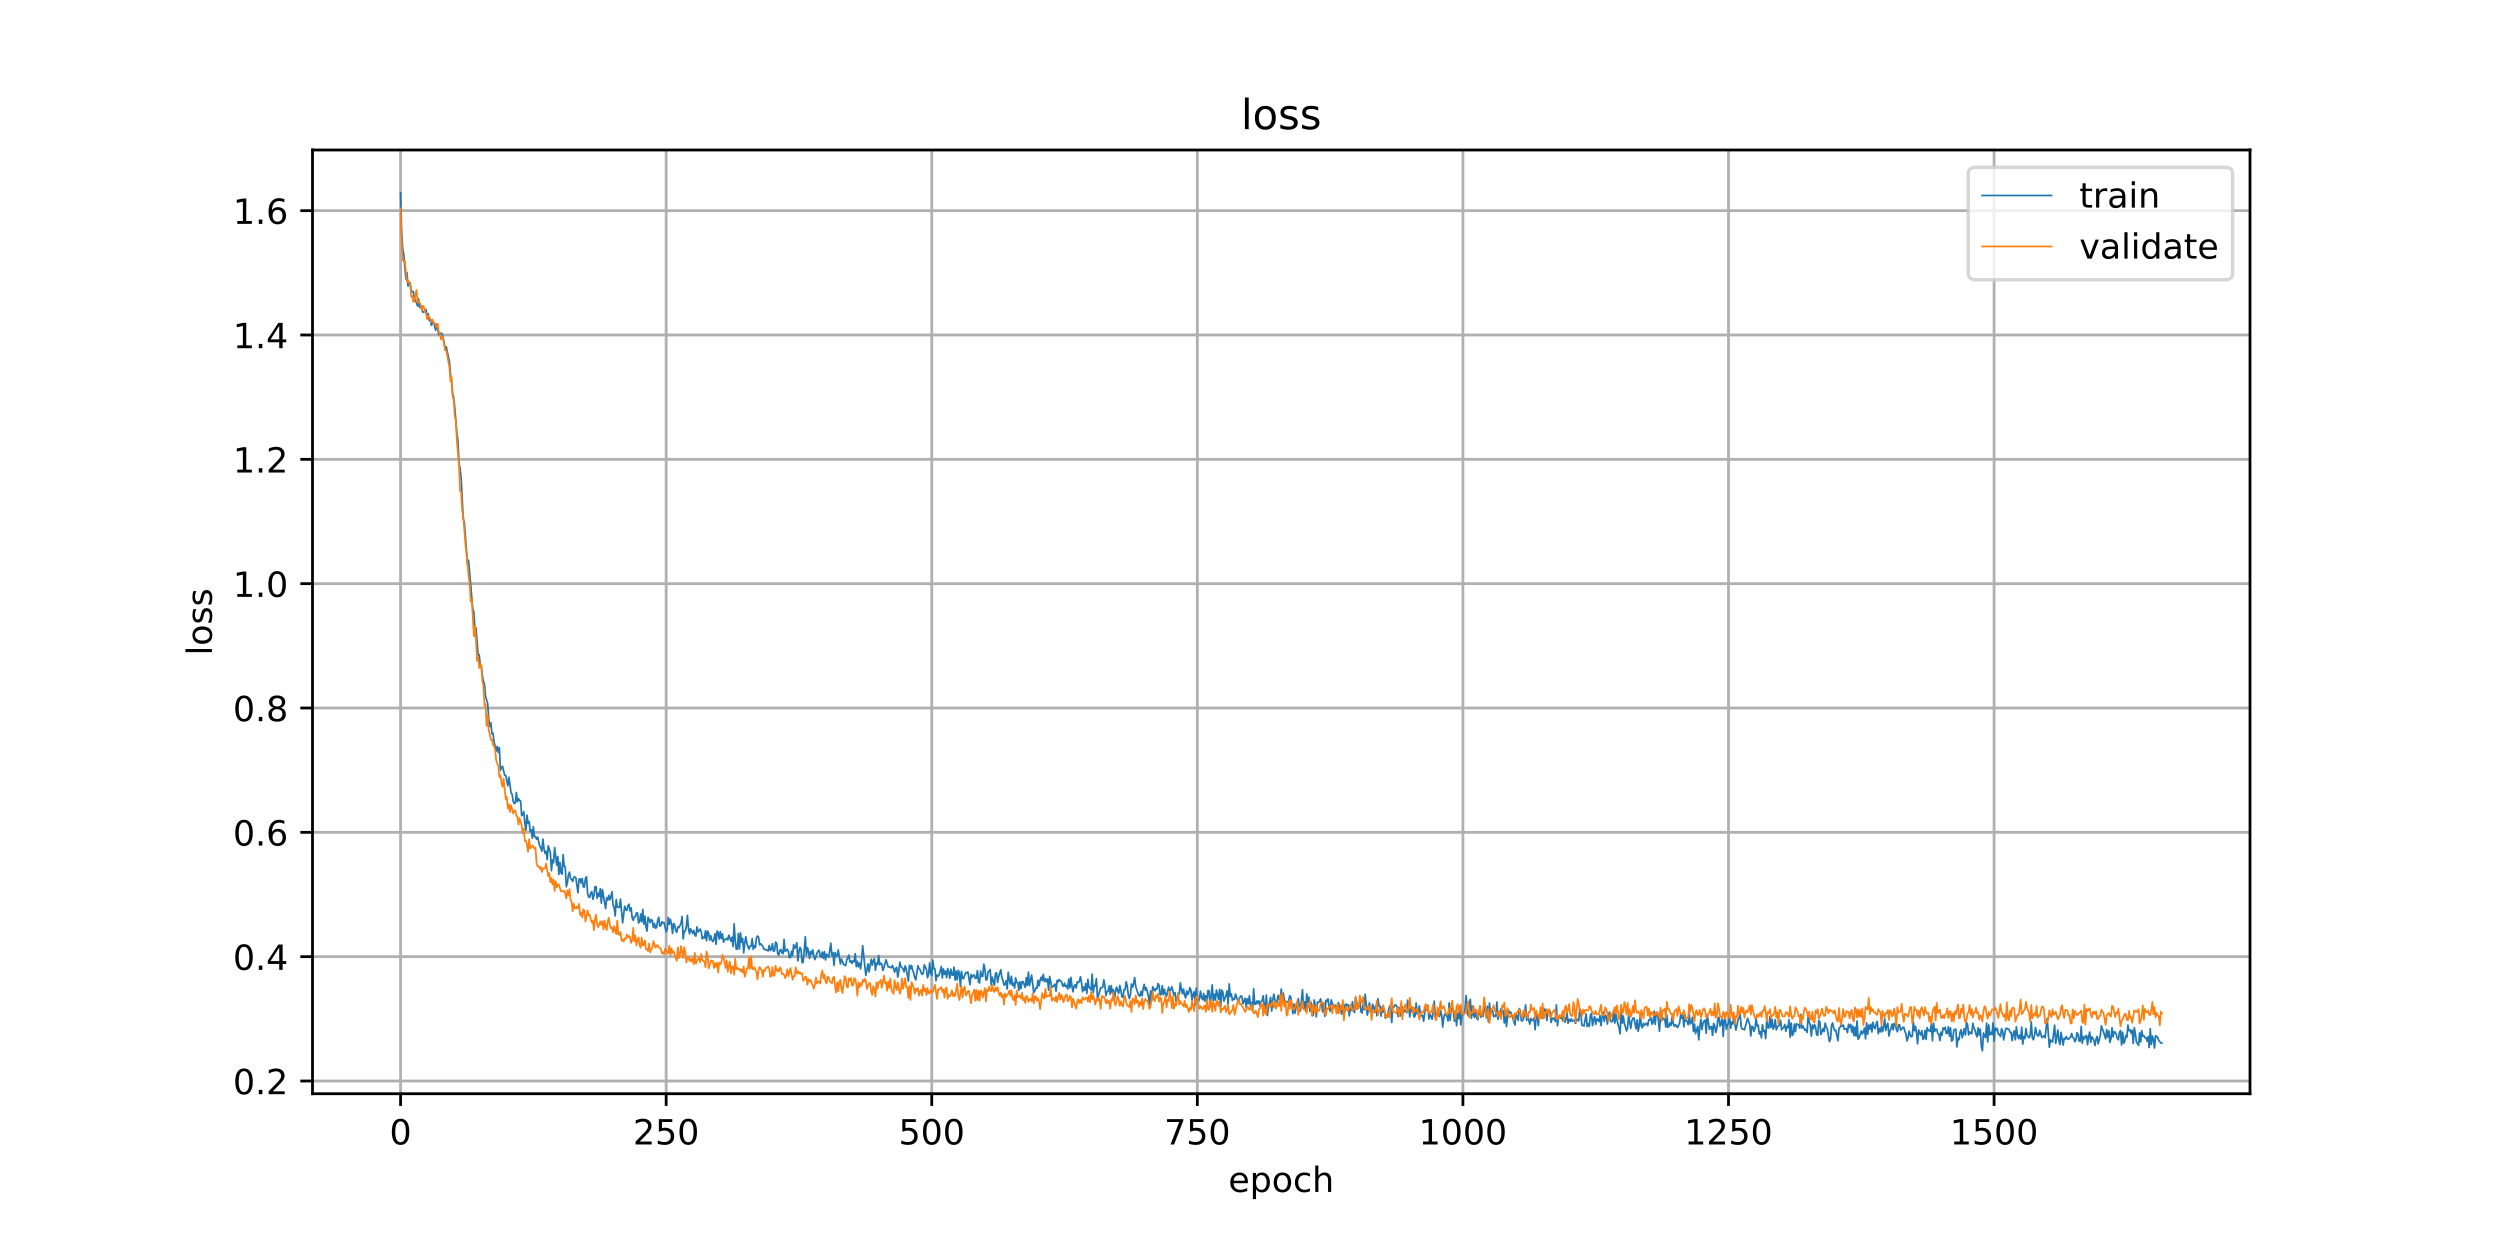 <?xml version="1.0" encoding="utf-8" standalone="no"?>
<!DOCTYPE svg PUBLIC "-//W3C//DTD SVG 1.1//EN"
  "http://www.w3.org/Graphics/SVG/1.1/DTD/svg11.dtd">
<!-- Created with matplotlib (https://matplotlib.org/) -->
<svg height="360pt" version="1.1" viewBox="0 0 720 360" width="720pt" xmlns="http://www.w3.org/2000/svg" xmlns:xlink="http://www.w3.org/1999/xlink">
 <defs>
  <style type="text/css">
*{stroke-linecap:butt;stroke-linejoin:round;}
  </style>
 </defs>
 <g id="figure_1">
  <g id="patch_1">
   <path d="M 0 360 
L 720 360 
L 720 0 
L 0 0 
z
" style="fill:#ffffff;"/>
  </g>
  <g id="axes_1">
   <g id="patch_2">
    <path d="M 90 315 
L 648 315 
L 648 43.2 
L 90 43.2 
z
" style="fill:#ffffff;"/>
   </g>
   <g id="matplotlib.axis_1">
    <g id="xtick_1">
     <g id="line2d_1">
      <path clip-path="url(#pa992e7acd6)" d="M 115.364 315 
L 115.364 43.2 
" style="fill:none;stroke:#b0b0b0;stroke-linecap:square;stroke-width:0.8;"/>
     </g>
     <g id="line2d_2">
      <defs>
       <path d="M 0 0 
L 0 3.5 
" id="me70971fbcc" style="stroke:#000000;stroke-width:0.8;"/>
      </defs>
      <g>
       <use style="stroke:#000000;stroke-width:0.8;" x="115.364" xlink:href="#me70971fbcc" y="315"/>
      </g>
     </g>
     <g id="text_1">
      <!-- 0 -->
      <defs>
       <path d="M 31.781 66.406 
Q 24.172 66.406 20.328 58.906 
Q 16.5 51.422 16.5 36.375 
Q 16.5 21.391 20.328 13.891 
Q 24.172 6.391 31.781 6.391 
Q 39.453 6.391 43.281 13.891 
Q 47.125 21.391 47.125 36.375 
Q 47.125 51.422 43.281 58.906 
Q 39.453 66.406 31.781 66.406 
z
M 31.781 74.219 
Q 44.047 74.219 50.516 64.516 
Q 56.984 54.828 56.984 36.375 
Q 56.984 17.969 50.516 8.266 
Q 44.047 -1.422 31.781 -1.422 
Q 19.531 -1.422 13.062 8.266 
Q 6.594 17.969 6.594 36.375 
Q 6.594 54.828 13.062 64.516 
Q 19.531 74.219 31.781 74.219 
z
" id="DejaVuSans-48"/>
      </defs>
      <g transform="translate(112.182 329.598)scale(0.1 -0.1)">
       <use xlink:href="#DejaVuSans-48"/>
      </g>
     </g>
    </g>
    <g id="xtick_2">
     <g id="line2d_3">
      <path clip-path="url(#pa992e7acd6)" d="M 191.852 315 
L 191.852 43.2 
" style="fill:none;stroke:#b0b0b0;stroke-linecap:square;stroke-width:0.8;"/>
     </g>
     <g id="line2d_4">
      <g>
       <use style="stroke:#000000;stroke-width:0.8;" x="191.852" xlink:href="#me70971fbcc" y="315"/>
      </g>
     </g>
     <g id="text_2">
      <!-- 250 -->
      <defs>
       <path d="M 19.188 8.297 
L 53.609 8.297 
L 53.609 0 
L 7.328 0 
L 7.328 8.297 
Q 12.938 14.109 22.625 23.891 
Q 32.328 33.688 34.812 36.531 
Q 39.547 41.844 41.422 45.531 
Q 43.312 49.219 43.312 52.781 
Q 43.312 58.594 39.234 62.25 
Q 35.156 65.922 28.609 65.922 
Q 23.969 65.922 18.812 64.312 
Q 13.672 62.703 7.812 59.422 
L 7.812 69.391 
Q 13.766 71.781 18.938 73 
Q 24.125 74.219 28.422 74.219 
Q 39.75 74.219 46.484 68.547 
Q 53.219 62.891 53.219 53.422 
Q 53.219 48.922 51.531 44.891 
Q 49.859 40.875 45.406 35.406 
Q 44.188 33.984 37.641 27.219 
Q 31.109 20.453 19.188 8.297 
z
" id="DejaVuSans-50"/>
       <path d="M 10.797 72.906 
L 49.516 72.906 
L 49.516 64.594 
L 19.828 64.594 
L 19.828 46.734 
Q 21.969 47.469 24.109 47.828 
Q 26.266 48.188 28.422 48.188 
Q 40.625 48.188 47.75 41.5 
Q 54.891 34.812 54.891 23.391 
Q 54.891 11.625 47.562 5.094 
Q 40.234 -1.422 26.906 -1.422 
Q 22.312 -1.422 17.547 -0.641 
Q 12.797 0.141 7.719 1.703 
L 7.719 11.625 
Q 12.109 9.234 16.797 8.062 
Q 21.484 6.891 26.703 6.891 
Q 35.156 6.891 40.078 11.328 
Q 45.016 15.766 45.016 23.391 
Q 45.016 31 40.078 35.438 
Q 35.156 39.891 26.703 39.891 
Q 22.75 39.891 18.812 39.016 
Q 14.891 38.141 10.797 36.281 
z
" id="DejaVuSans-53"/>
      </defs>
      <g transform="translate(182.309 329.598)scale(0.1 -0.1)">
       <use xlink:href="#DejaVuSans-50"/>
       <use x="63.623" xlink:href="#DejaVuSans-53"/>
       <use x="127.246" xlink:href="#DejaVuSans-48"/>
      </g>
     </g>
    </g>
    <g id="xtick_3">
     <g id="line2d_5">
      <path clip-path="url(#pa992e7acd6)" d="M 268.341 315 
L 268.341 43.2 
" style="fill:none;stroke:#b0b0b0;stroke-linecap:square;stroke-width:0.8;"/>
     </g>
     <g id="line2d_6">
      <g>
       <use style="stroke:#000000;stroke-width:0.8;" x="268.341" xlink:href="#me70971fbcc" y="315"/>
      </g>
     </g>
     <g id="text_3">
      <!-- 500 -->
      <g transform="translate(258.797 329.598)scale(0.1 -0.1)">
       <use xlink:href="#DejaVuSans-53"/>
       <use x="63.623" xlink:href="#DejaVuSans-48"/>
       <use x="127.246" xlink:href="#DejaVuSans-48"/>
      </g>
     </g>
    </g>
    <g id="xtick_4">
     <g id="line2d_7">
      <path clip-path="url(#pa992e7acd6)" d="M 344.83 315 
L 344.83 43.2 
" style="fill:none;stroke:#b0b0b0;stroke-linecap:square;stroke-width:0.8;"/>
     </g>
     <g id="line2d_8">
      <g>
       <use style="stroke:#000000;stroke-width:0.8;" x="344.83" xlink:href="#me70971fbcc" y="315"/>
      </g>
     </g>
     <g id="text_4">
      <!-- 750 -->
      <defs>
       <path d="M 8.203 72.906 
L 55.078 72.906 
L 55.078 68.703 
L 28.609 0 
L 18.312 0 
L 43.219 64.594 
L 8.203 64.594 
z
" id="DejaVuSans-55"/>
      </defs>
      <g transform="translate(335.286 329.598)scale(0.1 -0.1)">
       <use xlink:href="#DejaVuSans-55"/>
       <use x="63.623" xlink:href="#DejaVuSans-53"/>
       <use x="127.246" xlink:href="#DejaVuSans-48"/>
      </g>
     </g>
    </g>
    <g id="xtick_5">
     <g id="line2d_9">
      <path clip-path="url(#pa992e7acd6)" d="M 421.318 315 
L 421.318 43.2 
" style="fill:none;stroke:#b0b0b0;stroke-linecap:square;stroke-width:0.8;"/>
     </g>
     <g id="line2d_10">
      <g>
       <use style="stroke:#000000;stroke-width:0.8;" x="421.318" xlink:href="#me70971fbcc" y="315"/>
      </g>
     </g>
     <g id="text_5">
      <!-- 1000 -->
      <defs>
       <path d="M 12.406 8.297 
L 28.516 8.297 
L 28.516 63.922 
L 10.984 60.406 
L 10.984 69.391 
L 28.422 72.906 
L 38.281 72.906 
L 38.281 8.297 
L 54.391 8.297 
L 54.391 0 
L 12.406 0 
z
" id="DejaVuSans-49"/>
      </defs>
      <g transform="translate(408.593 329.598)scale(0.1 -0.1)">
       <use xlink:href="#DejaVuSans-49"/>
       <use x="63.623" xlink:href="#DejaVuSans-48"/>
       <use x="127.246" xlink:href="#DejaVuSans-48"/>
       <use x="190.869" xlink:href="#DejaVuSans-48"/>
      </g>
     </g>
    </g>
    <g id="xtick_6">
     <g id="line2d_11">
      <path clip-path="url(#pa992e7acd6)" d="M 497.807 315 
L 497.807 43.2 
" style="fill:none;stroke:#b0b0b0;stroke-linecap:square;stroke-width:0.8;"/>
     </g>
     <g id="line2d_12">
      <g>
       <use style="stroke:#000000;stroke-width:0.8;" x="497.807" xlink:href="#me70971fbcc" y="315"/>
      </g>
     </g>
     <g id="text_6">
      <!-- 1250 -->
      <g transform="translate(485.082 329.598)scale(0.1 -0.1)">
       <use xlink:href="#DejaVuSans-49"/>
       <use x="63.623" xlink:href="#DejaVuSans-50"/>
       <use x="127.246" xlink:href="#DejaVuSans-53"/>
       <use x="190.869" xlink:href="#DejaVuSans-48"/>
      </g>
     </g>
    </g>
    <g id="xtick_7">
     <g id="line2d_13">
      <path clip-path="url(#pa992e7acd6)" d="M 574.296 315 
L 574.296 43.2 
" style="fill:none;stroke:#b0b0b0;stroke-linecap:square;stroke-width:0.8;"/>
     </g>
     <g id="line2d_14">
      <g>
       <use style="stroke:#000000;stroke-width:0.8;" x="574.296" xlink:href="#me70971fbcc" y="315"/>
      </g>
     </g>
     <g id="text_7">
      <!-- 1500 -->
      <g transform="translate(561.571 329.598)scale(0.1 -0.1)">
       <use xlink:href="#DejaVuSans-49"/>
       <use x="63.623" xlink:href="#DejaVuSans-53"/>
       <use x="127.246" xlink:href="#DejaVuSans-48"/>
       <use x="190.869" xlink:href="#DejaVuSans-48"/>
      </g>
     </g>
    </g>
    <g id="text_8">
     <!-- epoch -->
     <defs>
      <path d="M 56.203 29.594 
L 56.203 25.203 
L 14.891 25.203 
Q 15.484 15.922 20.484 11.062 
Q 25.484 6.203 34.422 6.203 
Q 39.594 6.203 44.453 7.469 
Q 49.312 8.734 54.109 11.281 
L 54.109 2.781 
Q 49.266 0.734 44.188 -0.344 
Q 39.109 -1.422 33.891 -1.422 
Q 20.797 -1.422 13.156 6.188 
Q 5.516 13.812 5.516 26.812 
Q 5.516 40.234 12.766 48.109 
Q 20.016 56 32.328 56 
Q 43.359 56 49.781 48.891 
Q 56.203 41.797 56.203 29.594 
z
M 47.219 32.234 
Q 47.125 39.594 43.094 43.984 
Q 39.062 48.391 32.422 48.391 
Q 24.906 48.391 20.391 44.141 
Q 15.875 39.891 15.188 32.172 
z
" id="DejaVuSans-101"/>
      <path d="M 18.109 8.203 
L 18.109 -20.797 
L 9.078 -20.797 
L 9.078 54.688 
L 18.109 54.688 
L 18.109 46.391 
Q 20.953 51.266 25.266 53.625 
Q 29.594 56 35.594 56 
Q 45.562 56 51.781 48.094 
Q 58.016 40.188 58.016 27.297 
Q 58.016 14.406 51.781 6.484 
Q 45.562 -1.422 35.594 -1.422 
Q 29.594 -1.422 25.266 0.953 
Q 20.953 3.328 18.109 8.203 
z
M 48.688 27.297 
Q 48.688 37.203 44.609 42.844 
Q 40.531 48.484 33.406 48.484 
Q 26.266 48.484 22.188 42.844 
Q 18.109 37.203 18.109 27.297 
Q 18.109 17.391 22.188 11.75 
Q 26.266 6.109 33.406 6.109 
Q 40.531 6.109 44.609 11.75 
Q 48.688 17.391 48.688 27.297 
z
" id="DejaVuSans-112"/>
      <path d="M 30.609 48.391 
Q 23.391 48.391 19.188 42.75 
Q 14.984 37.109 14.984 27.297 
Q 14.984 17.484 19.156 11.844 
Q 23.344 6.203 30.609 6.203 
Q 37.797 6.203 41.984 11.859 
Q 46.188 17.531 46.188 27.297 
Q 46.188 37.016 41.984 42.703 
Q 37.797 48.391 30.609 48.391 
z
M 30.609 56 
Q 42.328 56 49.016 48.375 
Q 55.719 40.766 55.719 27.297 
Q 55.719 13.875 49.016 6.219 
Q 42.328 -1.422 30.609 -1.422 
Q 18.844 -1.422 12.172 6.219 
Q 5.516 13.875 5.516 27.297 
Q 5.516 40.766 12.172 48.375 
Q 18.844 56 30.609 56 
z
" id="DejaVuSans-111"/>
      <path d="M 48.781 52.594 
L 48.781 44.188 
Q 44.969 46.297 41.141 47.344 
Q 37.312 48.391 33.406 48.391 
Q 24.656 48.391 19.812 42.844 
Q 14.984 37.312 14.984 27.297 
Q 14.984 17.281 19.812 11.734 
Q 24.656 6.203 33.406 6.203 
Q 37.312 6.203 41.141 7.25 
Q 44.969 8.297 48.781 10.406 
L 48.781 2.094 
Q 45.016 0.344 40.984 -0.531 
Q 36.969 -1.422 32.422 -1.422 
Q 20.062 -1.422 12.781 6.344 
Q 5.516 14.109 5.516 27.297 
Q 5.516 40.672 12.859 48.328 
Q 20.219 56 33.016 56 
Q 37.156 56 41.109 55.141 
Q 45.062 54.297 48.781 52.594 
z
" id="DejaVuSans-99"/>
      <path d="M 54.891 33.016 
L 54.891 0 
L 45.906 0 
L 45.906 32.719 
Q 45.906 40.484 42.875 44.328 
Q 39.844 48.188 33.797 48.188 
Q 26.516 48.188 22.312 43.547 
Q 18.109 38.922 18.109 30.906 
L 18.109 0 
L 9.078 0 
L 9.078 75.984 
L 18.109 75.984 
L 18.109 46.188 
Q 21.344 51.125 25.703 53.562 
Q 30.078 56 35.797 56 
Q 45.219 56 50.047 50.172 
Q 54.891 44.344 54.891 33.016 
z
" id="DejaVuSans-104"/>
     </defs>
     <g transform="translate(353.772 343.277)scale(0.1 -0.1)">
      <use xlink:href="#DejaVuSans-101"/>
      <use x="61.523" xlink:href="#DejaVuSans-112"/>
      <use x="125" xlink:href="#DejaVuSans-111"/>
      <use x="186.182" xlink:href="#DejaVuSans-99"/>
      <use x="241.162" xlink:href="#DejaVuSans-104"/>
     </g>
    </g>
   </g>
   <g id="matplotlib.axis_2">
    <g id="ytick_1">
     <g id="line2d_15">
      <path clip-path="url(#pa992e7acd6)" d="M 90 311.331 
L 648 311.331 
" style="fill:none;stroke:#b0b0b0;stroke-linecap:square;stroke-width:0.8;"/>
     </g>
     <g id="line2d_16">
      <defs>
       <path d="M 0 0 
L -3.5 0 
" id="m7179354f9c" style="stroke:#000000;stroke-width:0.8;"/>
      </defs>
      <g>
       <use style="stroke:#000000;stroke-width:0.8;" x="90" xlink:href="#m7179354f9c" y="311.331"/>
      </g>
     </g>
     <g id="text_9">
      <!-- 0.2 -->
      <defs>
       <path d="M 10.688 12.406 
L 21 12.406 
L 21 0 
L 10.688 0 
z
" id="DejaVuSans-46"/>
      </defs>
      <g transform="translate(67.097 315.131)scale(0.1 -0.1)">
       <use xlink:href="#DejaVuSans-48"/>
       <use x="63.623" xlink:href="#DejaVuSans-46"/>
       <use x="95.41" xlink:href="#DejaVuSans-50"/>
      </g>
     </g>
    </g>
    <g id="ytick_2">
     <g id="line2d_17">
      <path clip-path="url(#pa992e7acd6)" d="M 90 275.524 
L 648 275.524 
" style="fill:none;stroke:#b0b0b0;stroke-linecap:square;stroke-width:0.8;"/>
     </g>
     <g id="line2d_18">
      <g>
       <use style="stroke:#000000;stroke-width:0.8;" x="90" xlink:href="#m7179354f9c" y="275.524"/>
      </g>
     </g>
     <g id="text_10">
      <!-- 0.4 -->
      <defs>
       <path d="M 37.797 64.312 
L 12.891 25.391 
L 37.797 25.391 
z
M 35.203 72.906 
L 47.609 72.906 
L 47.609 25.391 
L 58.016 25.391 
L 58.016 17.188 
L 47.609 17.188 
L 47.609 0 
L 37.797 0 
L 37.797 17.188 
L 4.891 17.188 
L 4.891 26.703 
z
" id="DejaVuSans-52"/>
      </defs>
      <g transform="translate(67.097 279.323)scale(0.1 -0.1)">
       <use xlink:href="#DejaVuSans-48"/>
       <use x="63.623" xlink:href="#DejaVuSans-46"/>
       <use x="95.41" xlink:href="#DejaVuSans-52"/>
      </g>
     </g>
    </g>
    <g id="ytick_3">
     <g id="line2d_19">
      <path clip-path="url(#pa992e7acd6)" d="M 90 239.716 
L 648 239.716 
" style="fill:none;stroke:#b0b0b0;stroke-linecap:square;stroke-width:0.8;"/>
     </g>
     <g id="line2d_20">
      <g>
       <use style="stroke:#000000;stroke-width:0.8;" x="90" xlink:href="#m7179354f9c" y="239.716"/>
      </g>
     </g>
     <g id="text_11">
      <!-- 0.6 -->
      <defs>
       <path d="M 33.016 40.375 
Q 26.375 40.375 22.484 35.828 
Q 18.609 31.297 18.609 23.391 
Q 18.609 15.531 22.484 10.953 
Q 26.375 6.391 33.016 6.391 
Q 39.656 6.391 43.531 10.953 
Q 47.406 15.531 47.406 23.391 
Q 47.406 31.297 43.531 35.828 
Q 39.656 40.375 33.016 40.375 
z
M 52.594 71.297 
L 52.594 62.312 
Q 48.875 64.062 45.094 64.984 
Q 41.312 65.922 37.594 65.922 
Q 27.828 65.922 22.672 59.328 
Q 17.531 52.734 16.797 39.406 
Q 19.672 43.656 24.016 45.922 
Q 28.375 48.188 33.594 48.188 
Q 44.578 48.188 50.953 41.516 
Q 57.328 34.859 57.328 23.391 
Q 57.328 12.156 50.688 5.359 
Q 44.047 -1.422 33.016 -1.422 
Q 20.359 -1.422 13.672 8.266 
Q 6.984 17.969 6.984 36.375 
Q 6.984 53.656 15.188 63.938 
Q 23.391 74.219 37.203 74.219 
Q 40.922 74.219 44.703 73.484 
Q 48.484 72.75 52.594 71.297 
z
" id="DejaVuSans-54"/>
      </defs>
      <g transform="translate(67.097 243.515)scale(0.1 -0.1)">
       <use xlink:href="#DejaVuSans-48"/>
       <use x="63.623" xlink:href="#DejaVuSans-46"/>
       <use x="95.41" xlink:href="#DejaVuSans-54"/>
      </g>
     </g>
    </g>
    <g id="ytick_4">
     <g id="line2d_21">
      <path clip-path="url(#pa992e7acd6)" d="M 90 203.908 
L 648 203.908 
" style="fill:none;stroke:#b0b0b0;stroke-linecap:square;stroke-width:0.8;"/>
     </g>
     <g id="line2d_22">
      <g>
       <use style="stroke:#000000;stroke-width:0.8;" x="90" xlink:href="#m7179354f9c" y="203.908"/>
      </g>
     </g>
     <g id="text_12">
      <!-- 0.8 -->
      <defs>
       <path d="M 31.781 34.625 
Q 24.75 34.625 20.719 30.859 
Q 16.703 27.094 16.703 20.516 
Q 16.703 13.922 20.719 10.156 
Q 24.75 6.391 31.781 6.391 
Q 38.812 6.391 42.859 10.172 
Q 46.922 13.969 46.922 20.516 
Q 46.922 27.094 42.891 30.859 
Q 38.875 34.625 31.781 34.625 
z
M 21.922 38.812 
Q 15.578 40.375 12.031 44.719 
Q 8.5 49.078 8.5 55.328 
Q 8.5 64.062 14.719 69.141 
Q 20.953 74.219 31.781 74.219 
Q 42.672 74.219 48.875 69.141 
Q 55.078 64.062 55.078 55.328 
Q 55.078 49.078 51.531 44.719 
Q 48 40.375 41.703 38.812 
Q 48.828 37.156 52.797 32.312 
Q 56.781 27.484 56.781 20.516 
Q 56.781 9.906 50.312 4.234 
Q 43.844 -1.422 31.781 -1.422 
Q 19.734 -1.422 13.25 4.234 
Q 6.781 9.906 6.781 20.516 
Q 6.781 27.484 10.781 32.312 
Q 14.797 37.156 21.922 38.812 
z
M 18.312 54.391 
Q 18.312 48.734 21.844 45.562 
Q 25.391 42.391 31.781 42.391 
Q 38.141 42.391 41.719 45.562 
Q 45.312 48.734 45.312 54.391 
Q 45.312 60.062 41.719 63.234 
Q 38.141 66.406 31.781 66.406 
Q 25.391 66.406 21.844 63.234 
Q 18.312 60.062 18.312 54.391 
z
" id="DejaVuSans-56"/>
      </defs>
      <g transform="translate(67.097 207.707)scale(0.1 -0.1)">
       <use xlink:href="#DejaVuSans-48"/>
       <use x="63.623" xlink:href="#DejaVuSans-46"/>
       <use x="95.41" xlink:href="#DejaVuSans-56"/>
      </g>
     </g>
    </g>
    <g id="ytick_5">
     <g id="line2d_23">
      <path clip-path="url(#pa992e7acd6)" d="M 90 168.1 
L 648 168.1 
" style="fill:none;stroke:#b0b0b0;stroke-linecap:square;stroke-width:0.8;"/>
     </g>
     <g id="line2d_24">
      <g>
       <use style="stroke:#000000;stroke-width:0.8;" x="90" xlink:href="#m7179354f9c" y="168.1"/>
      </g>
     </g>
     <g id="text_13">
      <!-- 1.0 -->
      <g transform="translate(67.097 171.9)scale(0.1 -0.1)">
       <use xlink:href="#DejaVuSans-49"/>
       <use x="63.623" xlink:href="#DejaVuSans-46"/>
       <use x="95.41" xlink:href="#DejaVuSans-48"/>
      </g>
     </g>
    </g>
    <g id="ytick_6">
     <g id="line2d_25">
      <path clip-path="url(#pa992e7acd6)" d="M 90 132.293 
L 648 132.293 
" style="fill:none;stroke:#b0b0b0;stroke-linecap:square;stroke-width:0.8;"/>
     </g>
     <g id="line2d_26">
      <g>
       <use style="stroke:#000000;stroke-width:0.8;" x="90" xlink:href="#m7179354f9c" y="132.293"/>
      </g>
     </g>
     <g id="text_14">
      <!-- 1.2 -->
      <g transform="translate(67.097 136.092)scale(0.1 -0.1)">
       <use xlink:href="#DejaVuSans-49"/>
       <use x="63.623" xlink:href="#DejaVuSans-46"/>
       <use x="95.41" xlink:href="#DejaVuSans-50"/>
      </g>
     </g>
    </g>
    <g id="ytick_7">
     <g id="line2d_27">
      <path clip-path="url(#pa992e7acd6)" d="M 90 96.485 
L 648 96.485 
" style="fill:none;stroke:#b0b0b0;stroke-linecap:square;stroke-width:0.8;"/>
     </g>
     <g id="line2d_28">
      <g>
       <use style="stroke:#000000;stroke-width:0.8;" x="90" xlink:href="#m7179354f9c" y="96.485"/>
      </g>
     </g>
     <g id="text_15">
      <!-- 1.4 -->
      <g transform="translate(67.097 100.284)scale(0.1 -0.1)">
       <use xlink:href="#DejaVuSans-49"/>
       <use x="63.623" xlink:href="#DejaVuSans-46"/>
       <use x="95.41" xlink:href="#DejaVuSans-52"/>
      </g>
     </g>
    </g>
    <g id="ytick_8">
     <g id="line2d_29">
      <path clip-path="url(#pa992e7acd6)" d="M 90 60.677 
L 648 60.677 
" style="fill:none;stroke:#b0b0b0;stroke-linecap:square;stroke-width:0.8;"/>
     </g>
     <g id="line2d_30">
      <g>
       <use style="stroke:#000000;stroke-width:0.8;" x="90" xlink:href="#m7179354f9c" y="60.677"/>
      </g>
     </g>
     <g id="text_16">
      <!-- 1.6 -->
      <g transform="translate(67.097 64.476)scale(0.1 -0.1)">
       <use xlink:href="#DejaVuSans-49"/>
       <use x="63.623" xlink:href="#DejaVuSans-46"/>
       <use x="95.41" xlink:href="#DejaVuSans-54"/>
      </g>
     </g>
    </g>
    <g id="text_17">
     <!-- loss -->
     <defs>
      <path d="M 9.422 75.984 
L 18.406 75.984 
L 18.406 0 
L 9.422 0 
z
" id="DejaVuSans-108"/>
      <path d="M 44.281 53.078 
L 44.281 44.578 
Q 40.484 46.531 36.375 47.5 
Q 32.281 48.484 27.875 48.484 
Q 21.188 48.484 17.844 46.438 
Q 14.5 44.391 14.5 40.281 
Q 14.5 37.156 16.891 35.375 
Q 19.281 33.594 26.516 31.984 
L 29.594 31.297 
Q 39.156 29.25 43.188 25.516 
Q 47.219 21.781 47.219 15.094 
Q 47.219 7.469 41.188 3.016 
Q 35.156 -1.422 24.609 -1.422 
Q 20.219 -1.422 15.453 -0.562 
Q 10.688 0.297 5.422 2 
L 5.422 11.281 
Q 10.406 8.688 15.234 7.391 
Q 20.062 6.109 24.812 6.109 
Q 31.156 6.109 34.562 8.281 
Q 37.984 10.453 37.984 14.406 
Q 37.984 18.062 35.516 20.016 
Q 33.062 21.969 24.703 23.781 
L 21.578 24.516 
Q 13.234 26.266 9.516 29.906 
Q 5.812 33.547 5.812 39.891 
Q 5.812 47.609 11.281 51.797 
Q 16.75 56 26.812 56 
Q 31.781 56 36.172 55.266 
Q 40.578 54.547 44.281 53.078 
z
" id="DejaVuSans-115"/>
     </defs>
     <g transform="translate(61.017 188.758)rotate(-90)scale(0.1 -0.1)">
      <use xlink:href="#DejaVuSans-108"/>
      <use x="27.783" xlink:href="#DejaVuSans-111"/>
      <use x="88.965" xlink:href="#DejaVuSans-115"/>
      <use x="141.064" xlink:href="#DejaVuSans-115"/>
     </g>
    </g>
   </g>
   <g id="line2d_31">
    <path clip-path="url(#pa992e7acd6)" d="M 115.364 55.555 
L 115.67 66.821 
L 115.976 71.54 
L 116.281 73.308 
L 116.893 80.329 
L 117.199 78.511 
L 117.505 82.389 
L 117.811 81.242 
L 118.117 81.395 
L 118.423 83.989 
L 118.729 84.039 
L 119.035 83.93 
L 119.341 85.933 
L 119.647 86.444 
L 120.259 88.132 
L 120.565 86.096 
L 120.871 88.564 
L 121.177 88.132 
L 121.789 89.937 
L 122.095 89.79 
L 122.401 89.797 
L 122.707 89.166 
L 123.013 91.473 
L 123.318 90.357 
L 123.624 92.309 
L 123.93 91.984 
L 124.236 93.679 
L 124.542 92.994 
L 124.848 92.685 
L 125.46 95.095 
L 125.766 93.292 
L 126.378 96.413 
L 126.684 95.846 
L 127.296 96.107 
L 127.908 98.631 
L 128.214 100.871 
L 128.52 99.887 
L 129.438 104.121 
L 129.744 107.692 
L 130.049 109.795 
L 130.355 113.453 
L 130.661 114.495 
L 130.967 117.295 
L 131.579 124.725 
L 131.885 126.978 
L 132.191 133.489 
L 132.497 134.89 
L 132.803 137.587 
L 133.415 149.582 
L 133.721 150.278 
L 134.639 162.481 
L 134.945 161.352 
L 136.169 175.458 
L 136.475 176.2 
L 136.78 181.22 
L 137.086 180.8 
L 137.698 188.626 
L 138.004 188.546 
L 138.31 191.477 
L 138.616 191.815 
L 138.922 194.595 
L 139.228 196.151 
L 139.534 197.05 
L 139.84 200.541 
L 140.452 202.651 
L 140.758 207.084 
L 141.064 209.22 
L 141.37 208.171 
L 141.676 211.342 
L 141.982 211.177 
L 142.288 213.627 
L 142.9 216.289 
L 143.206 214.987 
L 143.511 216.689 
L 143.817 215.346 
L 144.123 221.824 
L 144.429 220.974 
L 144.735 220.698 
L 145.347 223.302 
L 145.653 223.348 
L 146.265 226.299 
L 146.571 223.836 
L 147.183 228.334 
L 147.489 228.771 
L 147.795 230.768 
L 148.101 231.42 
L 148.407 231.261 
L 148.713 228.248 
L 149.019 230.878 
L 149.325 230.012 
L 149.631 230.597 
L 149.937 230.696 
L 150.242 234.921 
L 150.548 234.55 
L 150.854 233.756 
L 151.16 237.151 
L 151.466 239.085 
L 151.772 234.781 
L 152.078 237.124 
L 152.384 236.597 
L 152.69 239.436 
L 152.996 238.986 
L 153.302 241.423 
L 153.608 238.11 
L 153.914 240.966 
L 154.22 240.936 
L 154.526 241.713 
L 154.832 241.082 
L 155.444 243.646 
L 155.75 244.183 
L 156.056 245.148 
L 156.362 241.664 
L 156.668 244.45 
L 156.973 245.769 
L 157.279 245.179 
L 157.585 247.541 
L 157.891 243.617 
L 158.503 245.568 
L 158.809 250.786 
L 159.115 247.667 
L 159.421 248.458 
L 159.727 244.105 
L 160.339 249.126 
L 160.645 246.662 
L 160.951 251.842 
L 161.257 248.388 
L 161.563 251.324 
L 161.869 251.777 
L 162.175 246.132 
L 162.481 249.519 
L 162.787 249.627 
L 163.093 255.361 
L 163.399 254.23 
L 163.704 252.028 
L 164.01 251.161 
L 164.316 253.026 
L 164.622 253.239 
L 164.928 253.858 
L 165.234 252.687 
L 165.54 252.519 
L 165.846 252.799 
L 166.458 257.115 
L 166.764 253.195 
L 167.07 253.128 
L 167.376 254.332 
L 167.682 253.007 
L 167.988 255.433 
L 168.294 255.466 
L 168.6 253.017 
L 168.906 252.527 
L 169.212 257.144 
L 169.518 258.352 
L 169.824 258.449 
L 170.13 257.222 
L 170.435 256.791 
L 170.741 258.977 
L 171.047 257.966 
L 171.353 255.312 
L 171.659 255.413 
L 171.965 258.678 
L 172.271 257.243 
L 172.577 258.153 
L 172.883 255.973 
L 173.189 260.102 
L 173.495 256.201 
L 174.413 261.668 
L 174.719 258.594 
L 175.025 259.262 
L 175.331 257.853 
L 175.637 259.134 
L 175.943 258.249 
L 176.249 256.831 
L 176.555 260.723 
L 176.861 261.273 
L 177.166 263.782 
L 177.472 259.059 
L 177.778 261.211 
L 178.39 261.353 
L 178.696 258.949 
L 179.308 265.755 
L 179.92 260.999 
L 180.226 261.984 
L 180.532 262.204 
L 180.838 260.873 
L 181.144 260.419 
L 181.45 262.348 
L 181.756 261.465 
L 182.062 264.352 
L 182.368 265.047 
L 182.674 263.999 
L 182.98 264.071 
L 183.286 262.928 
L 183.592 262.898 
L 183.897 265.809 
L 184.203 265.438 
L 184.509 263.252 
L 184.815 265.441 
L 185.121 261.915 
L 185.427 266.173 
L 185.733 263.872 
L 186.039 266.879 
L 186.345 268.162 
L 186.651 264.164 
L 186.957 264.815 
L 187.263 265.74 
L 187.569 264.793 
L 187.875 265.109 
L 188.181 267.107 
L 188.487 265.994 
L 188.793 267.308 
L 189.099 267.137 
L 189.405 265.139 
L 189.711 264.155 
L 190.017 266.706 
L 190.323 266.579 
L 190.628 265.457 
L 190.934 265.809 
L 191.24 265.709 
L 191.852 268.379 
L 192.158 267.672 
L 192.464 264.208 
L 192.77 266.177 
L 193.076 264.767 
L 193.382 266.153 
L 193.688 268.809 
L 193.994 265.969 
L 194.3 266.37 
L 194.606 268.017 
L 194.912 268.52 
L 195.218 266.946 
L 195.524 267.158 
L 196.136 265.901 
L 196.442 263.979 
L 196.748 270.397 
L 197.054 268.198 
L 197.359 268.155 
L 197.665 266.839 
L 197.971 263.668 
L 198.277 267.372 
L 198.583 268.943 
L 198.889 267.47 
L 199.501 268.84 
L 199.807 267.965 
L 200.113 269.224 
L 200.419 269.613 
L 200.725 266.938 
L 201.031 268.397 
L 201.643 267.567 
L 201.949 268.34 
L 202.255 270.391 
L 202.561 269.905 
L 202.867 270.152 
L 203.173 268.089 
L 203.479 270.918 
L 203.785 268.158 
L 204.09 268.733 
L 204.396 270.694 
L 204.702 269.497 
L 205.008 270.768 
L 205.314 271.182 
L 205.62 270.491 
L 205.926 268.925 
L 206.232 271.942 
L 206.538 268.112 
L 206.844 268.623 
L 207.15 270.452 
L 207.456 268.324 
L 207.762 270.296 
L 208.068 268.983 
L 208.374 271.338 
L 208.68 270.585 
L 208.986 270.586 
L 209.292 270.234 
L 209.598 270.691 
L 209.904 269.343 
L 210.516 271.071 
L 210.821 269.921 
L 211.127 272.583 
L 211.433 266.063 
L 211.739 270.915 
L 212.045 273.374 
L 212.351 273.349 
L 212.657 268.851 
L 212.963 273.301 
L 213.269 268.666 
L 213.575 271.395 
L 213.881 270.289 
L 214.187 274.417 
L 214.493 271.533 
L 214.799 269.81 
L 215.105 271.668 
L 215.717 273.338 
L 216.023 272.505 
L 216.329 272.465 
L 216.635 270.314 
L 216.941 273.408 
L 217.247 272.338 
L 217.552 272.892 
L 217.858 270.065 
L 218.164 269.565 
L 218.47 269.893 
L 218.776 272.114 
L 219.082 271.79 
L 219.694 272.542 
L 220 273.382 
L 220.306 273.41 
L 220.612 273.57 
L 220.918 273.601 
L 221.224 273.881 
L 221.53 272.281 
L 221.836 273.716 
L 222.142 273.41 
L 222.448 271.79 
L 222.754 273.985 
L 223.06 273.829 
L 223.366 271.347 
L 223.672 271.622 
L 223.978 274.702 
L 224.283 275.068 
L 224.589 273.71 
L 224.895 273.465 
L 225.201 274.434 
L 225.507 274.653 
L 225.813 270.576 
L 226.119 273.987 
L 226.425 273.784 
L 226.731 273.369 
L 227.037 273.938 
L 227.343 275.815 
L 227.649 275.764 
L 227.955 273.955 
L 228.261 275.169 
L 228.567 272.038 
L 228.873 273.153 
L 229.179 272.635 
L 229.485 271.497 
L 229.791 276.722 
L 230.097 274.016 
L 230.403 272.833 
L 230.709 273.539 
L 231.014 277.278 
L 231.32 277.131 
L 231.932 269.766 
L 232.238 275.124 
L 232.544 272.927 
L 232.85 273.94 
L 233.156 275.999 
L 233.462 274.014 
L 233.768 274.766 
L 234.074 273.536 
L 234.38 275.445 
L 234.686 276.375 
L 235.298 274.502 
L 235.604 273.924 
L 235.91 273.666 
L 236.216 275.298 
L 236.522 275.702 
L 236.828 274.205 
L 237.134 276.029 
L 237.44 274.082 
L 237.745 276.45 
L 238.051 274.797 
L 238.663 275.688 
L 239.275 271.64 
L 239.581 275.221 
L 239.887 274.367 
L 240.193 278.036 
L 240.499 274.321 
L 240.805 275.401 
L 241.111 275.279 
L 241.417 273.585 
L 242.029 277.616 
L 242.335 276.186 
L 242.947 277.786 
L 243.253 277.878 
L 243.559 278.106 
L 243.865 276.396 
L 244.171 275.872 
L 244.476 275.054 
L 244.782 277.066 
L 245.088 276.739 
L 245.394 277.489 
L 245.7 276.678 
L 246.006 276.957 
L 246.312 274.646 
L 246.618 278.394 
L 246.924 276.875 
L 247.23 278.408 
L 247.536 277.402 
L 247.842 279.058 
L 248.148 276.271 
L 248.454 272.358 
L 249.066 278.312 
L 249.372 280.905 
L 249.984 277.611 
L 250.29 279.897 
L 250.902 276.29 
L 251.207 277.972 
L 251.513 276.635 
L 251.819 276.104 
L 252.125 279.402 
L 252.431 277.413 
L 252.737 277.743 
L 253.043 275.186 
L 253.349 277.858 
L 253.655 277.39 
L 253.961 277.694 
L 254.267 279.478 
L 254.573 278.68 
L 255.185 276.413 
L 255.797 278.463 
L 256.103 278.457 
L 256.715 278.722 
L 257.021 278.057 
L 257.327 278.832 
L 257.633 279.989 
L 257.938 279.019 
L 258.244 278.591 
L 258.55 281.402 
L 258.856 279.749 
L 259.162 277.087 
L 259.468 278.386 
L 260.08 279.027 
L 260.386 279.9 
L 260.692 278.177 
L 260.998 279.025 
L 261.61 282.562 
L 261.916 278.005 
L 262.222 279.019 
L 262.528 278.038 
L 262.834 279.455 
L 263.14 280.123 
L 263.446 281.612 
L 263.752 282.202 
L 264.364 278.111 
L 264.669 278.964 
L 264.975 279.226 
L 265.281 280.161 
L 265.587 280.636 
L 265.893 280.312 
L 266.199 277.869 
L 266.811 279.172 
L 267.117 281.595 
L 267.423 280.687 
L 267.729 277.336 
L 268.035 280.325 
L 268.341 280.932 
L 268.647 276.54 
L 268.953 279.021 
L 269.259 279.065 
L 269.565 282.446 
L 269.871 280.774 
L 270.177 281.136 
L 270.483 280.746 
L 271.095 278.359 
L 271.4 281.65 
L 271.706 279.058 
L 272.012 280.6 
L 272.318 279.684 
L 272.624 281.579 
L 272.93 278.932 
L 273.236 279.881 
L 273.542 281.74 
L 273.848 279.127 
L 274.154 280.776 
L 274.46 280.871 
L 274.766 278.555 
L 275.072 282.268 
L 275.378 279.707 
L 275.684 282.206 
L 275.99 279.432 
L 276.296 280.202 
L 276.602 284.125 
L 276.908 279.744 
L 277.214 281.772 
L 277.52 281.82 
L 278.131 280.076 
L 278.437 280.225 
L 278.743 279.914 
L 279.355 283.595 
L 279.661 280.617 
L 279.967 281.465 
L 280.273 280.999 
L 280.579 280.779 
L 280.885 281.784 
L 281.191 281.701 
L 281.497 279.528 
L 281.803 282.796 
L 282.109 283.097 
L 282.415 279.67 
L 282.721 281.205 
L 283.027 281.166 
L 283.333 277.675 
L 283.639 279.026 
L 283.945 282.244 
L 284.251 282.095 
L 284.557 279.929 
L 284.862 279.664 
L 285.168 279.204 
L 285.474 283.735 
L 285.78 281.433 
L 286.392 283.747 
L 286.698 280.352 
L 287.004 280.182 
L 287.31 282.904 
L 287.616 281.258 
L 288.228 279.285 
L 288.534 281.556 
L 288.84 282.357 
L 289.146 283.684 
L 289.452 283.556 
L 289.758 282.474 
L 290.064 284.842 
L 290.37 280.018 
L 290.676 282.212 
L 290.982 283.407 
L 291.288 281.155 
L 291.593 283.797 
L 291.899 283.167 
L 292.205 284.545 
L 292.511 281.614 
L 292.817 282.95 
L 293.123 282.995 
L 293.429 285.216 
L 293.735 282.768 
L 294.041 284.728 
L 294.347 282.692 
L 294.653 282.712 
L 295.265 284.386 
L 295.571 281.555 
L 295.877 283.792 
L 296.183 279.995 
L 296.489 283.841 
L 297.101 280.813 
L 297.713 285.872 
L 298.019 285.405 
L 298.324 284.47 
L 298.63 284.597 
L 298.936 282.357 
L 299.242 283.921 
L 299.548 282.313 
L 299.854 281.43 
L 300.16 282.424 
L 300.466 280.623 
L 300.772 282.695 
L 301.078 281.918 
L 301.384 282.759 
L 301.69 281.959 
L 301.996 285.141 
L 302.302 281.217 
L 302.914 284.263 
L 303.22 284.222 
L 303.832 283.43 
L 304.138 285.484 
L 304.444 282.36 
L 304.75 282.755 
L 305.055 282.095 
L 305.361 282.484 
L 305.667 282.613 
L 305.973 283.732 
L 306.279 284.067 
L 306.585 283.143 
L 306.891 284.139 
L 307.197 283.797 
L 307.503 284.841 
L 307.809 281.975 
L 308.115 284.479 
L 308.421 281.477 
L 308.727 284.087 
L 309.033 285.632 
L 309.339 283.891 
L 309.645 283.574 
L 309.951 284.539 
L 310.257 282.762 
L 310.563 282.995 
L 310.869 282.556 
L 311.175 281.298 
L 311.481 283.058 
L 311.786 285.631 
L 312.092 284.273 
L 312.398 285.144 
L 312.704 283.251 
L 313.01 286.11 
L 313.316 282.044 
L 313.622 284.372 
L 313.928 284.54 
L 314.234 285.15 
L 314.54 280.558 
L 314.846 285.907 
L 315.152 283.805 
L 315.458 283.992 
L 315.764 281.857 
L 316.07 287.384 
L 316.376 286.724 
L 316.988 284.443 
L 317.294 284.498 
L 317.6 284.316 
L 317.906 282.194 
L 318.212 283.869 
L 318.517 286.751 
L 318.823 285.609 
L 319.129 285.462 
L 319.435 283.959 
L 319.741 286.344 
L 320.047 283.873 
L 320.353 285.897 
L 320.659 285.034 
L 320.965 287.871 
L 321.271 285.445 
L 321.577 284.281 
L 321.883 285.412 
L 322.189 286.098 
L 322.495 283.805 
L 322.801 285.154 
L 323.107 287.125 
L 323.413 287.217 
L 323.719 285.016 
L 324.025 285.035 
L 324.331 282.752 
L 324.637 283.909 
L 324.943 286.463 
L 325.248 287.609 
L 325.554 286.507 
L 325.86 283.398 
L 326.166 284.353 
L 326.472 283.354 
L 326.778 281.528 
L 327.084 284.124 
L 327.696 285.981 
L 328.002 286.681 
L 328.308 286.886 
L 328.614 285.515 
L 328.92 286.766 
L 329.226 284.648 
L 329.532 283.521 
L 329.838 285.187 
L 330.144 284.497 
L 330.756 286.97 
L 331.062 289.309 
L 331.368 285.429 
L 331.674 288.19 
L 331.979 284.193 
L 332.591 285.381 
L 332.897 284.704 
L 333.203 284.863 
L 333.509 283.275 
L 333.815 283.765 
L 334.121 286.503 
L 334.427 286.401 
L 334.733 283.88 
L 335.039 286.485 
L 335.345 284.917 
L 335.651 286.248 
L 335.957 286.951 
L 336.569 284.301 
L 336.875 285.339 
L 337.181 285.162 
L 337.487 284.188 
L 338.099 286.594 
L 338.405 285.876 
L 338.71 288.41 
L 339.016 287.684 
L 339.322 286.063 
L 339.628 286.248 
L 339.934 283.056 
L 340.24 285.014 
L 340.546 286.15 
L 340.852 284.832 
L 341.158 286.627 
L 341.464 287.406 
L 341.77 285.386 
L 342.076 286.458 
L 342.382 285.826 
L 342.688 284.468 
L 342.994 285.189 
L 343.3 288.041 
L 343.606 286.27 
L 343.912 285.58 
L 344.218 289.459 
L 344.524 284.547 
L 344.83 287.815 
L 345.136 288.547 
L 345.441 287.67 
L 345.747 285.463 
L 346.053 287.266 
L 346.359 287.924 
L 346.665 286.123 
L 346.971 288.356 
L 347.277 286.772 
L 347.583 288.375 
L 347.889 285.252 
L 348.195 285.348 
L 348.501 289.923 
L 349.113 283.648 
L 349.419 288.29 
L 349.725 286.332 
L 350.031 288.034 
L 350.337 285.134 
L 350.949 287.797 
L 351.255 284.918 
L 351.561 289.972 
L 351.867 285.151 
L 352.172 285.653 
L 352.478 288.321 
L 353.09 286.604 
L 353.396 285.42 
L 353.702 289.338 
L 354.008 283.365 
L 354.314 286.884 
L 354.62 286.247 
L 354.926 288.142 
L 355.232 287.555 
L 355.538 287.773 
L 355.844 286.277 
L 356.456 288.169 
L 356.762 288.127 
L 357.068 287.253 
L 357.374 286.826 
L 357.68 286.999 
L 357.986 289.08 
L 358.598 287.498 
L 358.903 290.092 
L 359.209 287.637 
L 359.515 289.027 
L 359.821 286.811 
L 360.127 289.853 
L 360.433 288.734 
L 360.739 291.224 
L 361.045 284.735 
L 361.351 289.166 
L 361.657 289.239 
L 361.963 288.282 
L 362.269 288.997 
L 362.575 288.266 
L 362.881 289.634 
L 363.187 288.459 
L 363.493 288.199 
L 363.799 286.789 
L 364.105 289.607 
L 364.411 290.785 
L 364.717 286.578 
L 365.023 292.452 
L 365.329 290.003 
L 365.94 287.264 
L 366.246 291.186 
L 366.552 288.034 
L 366.858 286.316 
L 367.164 287.928 
L 367.47 288.613 
L 367.776 288.657 
L 368.082 286.672 
L 368.388 287.906 
L 368.694 288.039 
L 369 284.848 
L 369.306 287.442 
L 369.612 286.024 
L 369.918 288.144 
L 370.224 288.64 
L 370.836 288.541 
L 371.142 288.222 
L 371.448 286.777 
L 371.754 287.243 
L 372.366 291.954 
L 372.671 289.195 
L 372.977 291.756 
L 373.283 289.892 
L 373.589 289.502 
L 373.895 287.632 
L 374.201 290.013 
L 374.507 291.113 
L 375.119 285.066 
L 375.425 290.519 
L 375.731 288.497 
L 376.037 291.15 
L 376.343 286.242 
L 376.649 288.656 
L 376.955 287.164 
L 377.261 291.278 
L 377.567 288.691 
L 377.873 289.788 
L 378.179 292.501 
L 378.485 287.982 
L 378.791 289.632 
L 379.097 292.854 
L 379.402 288.642 
L 379.708 288.724 
L 380.014 288.45 
L 380.32 287.669 
L 380.626 289.13 
L 380.932 291.417 
L 381.238 288.908 
L 381.544 292.691 
L 381.85 288.098 
L 382.156 288.437 
L 382.462 287.663 
L 382.768 289.898 
L 383.074 291.215 
L 383.38 287.941 
L 383.686 288.961 
L 384.298 289.72 
L 384.604 289.49 
L 384.91 291.024 
L 385.216 289.598 
L 385.522 288.76 
L 385.828 290.73 
L 386.133 291.152 
L 386.439 292.094 
L 386.745 289.438 
L 387.051 289.35 
L 387.357 291.181 
L 387.663 289.12 
L 387.969 289.438 
L 388.275 289.367 
L 388.581 292.575 
L 388.887 290.581 
L 389.193 290.932 
L 389.499 288.485 
L 389.805 290.728 
L 390.111 291.616 
L 390.417 287.243 
L 390.723 288.604 
L 391.029 290.536 
L 391.335 289.596 
L 391.641 288.264 
L 391.947 291.305 
L 392.253 291.747 
L 392.559 289.226 
L 392.864 290.763 
L 393.17 286.359 
L 393.782 292.341 
L 394.088 291.016 
L 394.394 288.806 
L 394.7 291.23 
L 395.006 291.419 
L 395.312 289.223 
L 395.618 290.034 
L 395.924 291.53 
L 396.23 289.648 
L 396.536 292.525 
L 396.842 287.621 
L 397.148 289.7 
L 397.454 289.766 
L 397.76 292.638 
L 398.066 289.989 
L 398.372 291.474 
L 398.678 290.691 
L 398.984 293.204 
L 399.29 292.773 
L 399.595 292.922 
L 399.901 290.92 
L 400.207 289.801 
L 400.513 290.41 
L 400.819 294.499 
L 401.125 290.002 
L 401.431 290.052 
L 401.737 289.413 
L 402.043 289.484 
L 402.349 289.879 
L 402.655 292.778 
L 402.961 290.168 
L 403.267 292.612 
L 403.879 290.012 
L 404.185 291.631 
L 404.491 290.844 
L 405.103 291.632 
L 405.409 288.06 
L 406.021 292.848 
L 406.326 289.992 
L 406.632 291.36 
L 406.938 290.157 
L 407.244 292.919 
L 407.55 292.597 
L 407.856 288.866 
L 408.162 292.029 
L 408.468 291.688 
L 408.774 289.706 
L 409.08 292.094 
L 409.386 292.588 
L 409.692 292.391 
L 409.998 294.102 
L 410.61 289.71 
L 410.916 290.642 
L 411.222 289.47 
L 411.528 293.464 
L 411.834 291.954 
L 412.446 293.56 
L 412.752 291.61 
L 413.057 288.316 
L 413.363 292.921 
L 413.669 292.624 
L 413.975 291.896 
L 414.587 292.734 
L 414.893 291.081 
L 415.199 292.465 
L 415.505 295.778 
L 415.811 293.011 
L 416.117 292.029 
L 416.729 292.678 
L 417.035 294.044 
L 417.341 288.855 
L 417.647 293.808 
L 417.953 290.429 
L 418.259 290.353 
L 418.565 291.083 
L 418.871 294.085 
L 419.177 291.287 
L 419.483 295.417 
L 419.788 291.81 
L 420.094 293.36 
L 420.4 289.709 
L 420.706 295.156 
L 421.012 292.639 
L 421.318 291.952 
L 421.624 292.128 
L 421.93 290.689 
L 422.236 286.742 
L 422.542 291.754 
L 422.848 292.549 
L 423.154 288.66 
L 423.46 287.821 
L 423.766 293.257 
L 424.072 289.781 
L 424.378 292.431 
L 424.684 293.032 
L 424.99 290.798 
L 425.296 293.145 
L 425.602 293.688 
L 425.908 292.148 
L 426.214 289.761 
L 426.519 292.95 
L 426.825 292.478 
L 427.131 292.711 
L 427.437 289.187 
L 428.049 292.854 
L 428.355 289.842 
L 428.661 294.252 
L 428.967 288.901 
L 429.273 291.935 
L 429.579 291.105 
L 429.885 291.102 
L 430.191 292.833 
L 430.497 292.528 
L 430.803 292.748 
L 431.109 288.59 
L 431.415 293.566 
L 431.721 292.389 
L 432.027 291.98 
L 432.333 290.443 
L 432.639 291.842 
L 432.945 291.106 
L 433.25 294.62 
L 433.556 291.004 
L 433.862 295.634 
L 434.168 292.754 
L 434.474 290.929 
L 434.78 291.755 
L 435.086 291.468 
L 436.31 295.209 
L 436.616 291.967 
L 436.922 292.724 
L 437.228 293.85 
L 437.534 290.477 
L 437.84 291.017 
L 438.146 293.968 
L 438.452 294.005 
L 438.758 293.406 
L 439.064 292.206 
L 439.37 289.44 
L 439.676 293.883 
L 439.981 292.16 
L 440.287 293.869 
L 440.593 294.944 
L 440.899 293.327 
L 441.205 293.885 
L 441.511 293.841 
L 441.817 293.175 
L 442.123 296.556 
L 442.429 292.173 
L 442.735 292.719 
L 443.041 295.345 
L 443.347 292.302 
L 443.653 291.468 
L 443.959 293.191 
L 444.265 293.176 
L 444.571 290.393 
L 444.877 291.352 
L 445.183 290.661 
L 445.489 293.919 
L 445.795 291.542 
L 446.101 291.074 
L 446.407 291.146 
L 446.712 294.488 
L 447.018 293.191 
L 447.324 293.521 
L 447.63 293.202 
L 447.936 294.212 
L 448.242 289.424 
L 448.548 295.406 
L 448.854 292.964 
L 449.16 292.911 
L 449.466 293.262 
L 449.772 292.859 
L 450.078 293.988 
L 450.384 292.227 
L 450.69 294.39 
L 450.996 293.53 
L 451.302 291.834 
L 451.608 294.706 
L 451.914 293.577 
L 452.22 294.141 
L 452.526 293.429 
L 452.832 294.141 
L 453.138 293.885 
L 453.443 293.785 
L 453.749 294.72 
L 454.055 293.441 
L 454.667 294.045 
L 454.973 290.557 
L 455.279 291.868 
L 455.585 295.299 
L 455.891 295.323 
L 456.197 295.505 
L 456.809 292.018 
L 457.115 295.62 
L 457.421 294.826 
L 457.727 295.587 
L 458.033 292.403 
L 458.339 291.842 
L 458.645 295.4 
L 458.951 293.598 
L 459.257 292.774 
L 459.563 295.025 
L 459.869 293.457 
L 460.174 293.634 
L 460.48 294.195 
L 460.786 292.464 
L 461.092 295.384 
L 461.398 292.788 
L 461.704 291.461 
L 462.01 294.153 
L 462.316 292.424 
L 462.622 292.702 
L 462.928 294.935 
L 463.234 292.22 
L 463.54 291.46 
L 463.846 294.04 
L 464.152 294.29 
L 464.458 294.069 
L 464.764 291.136 
L 465.07 294.619 
L 465.376 292.153 
L 465.988 295.024 
L 466.294 295.958 
L 466.6 297.751 
L 466.905 290.489 
L 467.211 294.641 
L 467.517 292.629 
L 467.823 294.828 
L 468.129 295.698 
L 468.435 296.921 
L 468.741 295.912 
L 469.047 292.446 
L 469.659 296.175 
L 469.965 294.047 
L 470.271 293.224 
L 470.577 293.156 
L 471.189 296.299 
L 471.495 293.735 
L 471.801 297.026 
L 472.107 295.316 
L 472.413 291.938 
L 472.719 295.61 
L 473.025 295.983 
L 473.331 294.697 
L 473.636 295.26 
L 474.248 294.668 
L 474.554 295.403 
L 474.86 293.703 
L 475.166 293.748 
L 475.472 293.135 
L 475.778 294.975 
L 476.084 294.516 
L 476.39 291.204 
L 476.696 295.009 
L 477.002 291.627 
L 477.308 291.676 
L 477.614 293.743 
L 477.92 296.992 
L 478.226 292.708 
L 478.532 291.282 
L 478.838 293.738 
L 479.144 293.299 
L 479.45 293.504 
L 479.756 295.81 
L 480.062 292.344 
L 480.367 295.879 
L 480.673 295.597 
L 480.979 294.615 
L 481.285 295.276 
L 481.591 292.797 
L 481.897 294.811 
L 482.203 295.597 
L 482.509 295.122 
L 482.815 295.411 
L 483.121 295.944 
L 483.733 294.585 
L 484.039 292.225 
L 484.345 293.233 
L 484.651 292.2 
L 484.957 295.745 
L 485.263 292.131 
L 485.569 294.048 
L 485.875 294.13 
L 486.181 295.122 
L 486.487 291.976 
L 486.793 294.897 
L 487.098 294.456 
L 487.404 293.013 
L 487.71 297.049 
L 488.016 294.937 
L 488.322 297.668 
L 488.934 295.61 
L 489.24 299.457 
L 489.546 295.761 
L 489.852 293.613 
L 490.158 296.494 
L 490.464 294.707 
L 490.77 294.044 
L 491.076 293.791 
L 491.382 297.575 
L 491.688 292.235 
L 492.3 296.461 
L 492.606 295.735 
L 492.912 295.72 
L 493.218 298.17 
L 493.524 294.771 
L 493.829 295.374 
L 494.135 297.359 
L 494.441 296.257 
L 494.747 293.46 
L 495.053 292.946 
L 495.359 295.5 
L 495.665 294.939 
L 495.971 292.692 
L 496.277 298.476 
L 496.583 293.711 
L 496.889 293.437 
L 497.195 296.44 
L 497.501 295.18 
L 497.807 294.65 
L 498.113 292.834 
L 498.419 296.172 
L 498.725 294.37 
L 499.031 294.934 
L 499.337 293.192 
L 499.949 296.671 
L 500.56 293.626 
L 500.866 293.057 
L 501.172 292.01 
L 501.478 295.797 
L 501.784 296.394 
L 502.09 296.4 
L 502.396 296.579 
L 503.314 293.281 
L 503.926 295.113 
L 504.232 298.334 
L 504.538 295.578 
L 504.844 295.802 
L 505.15 297.021 
L 505.456 295.994 
L 505.762 293.287 
L 506.068 295.504 
L 506.374 295.265 
L 506.68 297.794 
L 506.986 297.115 
L 507.291 298.864 
L 507.597 295.117 
L 507.903 296.985 
L 508.209 296.827 
L 508.515 299.112 
L 508.821 293.759 
L 509.127 295.951 
L 509.433 296.09 
L 509.739 292.804 
L 510.045 295.873 
L 510.351 293.566 
L 510.657 296.401 
L 510.963 295.734 
L 511.269 293.667 
L 511.575 296.595 
L 511.881 295.749 
L 512.493 295.251 
L 512.799 293.829 
L 513.105 296.622 
L 513.411 296.141 
L 513.717 295.891 
L 514.022 295.048 
L 514.328 296.99 
L 514.634 295.56 
L 514.94 295.964 
L 515.246 293.668 
L 515.552 298.7 
L 515.858 294.658 
L 516.164 298.192 
L 516.47 297.836 
L 516.776 294.949 
L 517.082 297.101 
L 517.388 294.799 
L 517.694 295.077 
L 518 295.185 
L 518.306 296.099 
L 518.612 292.15 
L 518.918 296.084 
L 519.224 295.488 
L 519.836 296.745 
L 520.142 296.463 
L 520.448 297.36 
L 520.753 292.234 
L 521.059 294.42 
L 521.365 295.199 
L 521.671 298.401 
L 521.977 295.217 
L 522.283 296.268 
L 522.589 295.086 
L 522.895 295.847 
L 523.201 298.064 
L 523.507 298.114 
L 523.813 293.893 
L 524.119 294.383 
L 524.425 297.949 
L 525.037 296.229 
L 525.343 297.098 
L 525.649 294.641 
L 525.955 295.802 
L 526.261 296.372 
L 526.873 299.991 
L 527.179 299.319 
L 527.484 295.362 
L 527.79 294.606 
L 528.096 296.04 
L 528.402 296.822 
L 528.708 296.698 
L 529.32 299.743 
L 529.626 296.229 
L 529.932 295.84 
L 530.238 295.232 
L 530.544 295.584 
L 530.85 295.196 
L 531.156 296.449 
L 531.768 296.222 
L 532.074 297.409 
L 532.38 294.978 
L 532.686 295.891 
L 532.992 295.033 
L 533.298 297.242 
L 533.604 295.516 
L 533.91 298.256 
L 534.215 295.836 
L 534.521 298.415 
L 534.827 294.024 
L 535.133 299.289 
L 535.439 298.876 
L 536.051 296.901 
L 536.357 297.776 
L 536.663 297.159 
L 536.969 296.078 
L 537.275 299.187 
L 537.581 294.575 
L 537.887 297.873 
L 538.193 295.234 
L 538.499 296.378 
L 538.805 294.977 
L 539.111 297.199 
L 539.417 294.434 
L 539.723 295.843 
L 540.029 296.267 
L 540.335 294.879 
L 540.641 294.152 
L 540.946 297.719 
L 541.252 296.2 
L 541.558 297.163 
L 541.864 295.614 
L 542.17 297.132 
L 542.476 295.705 
L 542.782 293.437 
L 543.088 296.752 
L 543.394 295.36 
L 543.7 294.705 
L 544.006 298.376 
L 544.312 296.9 
L 544.618 296.149 
L 544.924 294.93 
L 545.23 296.608 
L 545.536 294.749 
L 545.842 295.068 
L 546.148 296.455 
L 546.454 297.136 
L 546.76 295.157 
L 547.066 295.126 
L 547.372 296.685 
L 547.677 296.405 
L 547.983 295.896 
L 548.289 295.866 
L 548.595 297.017 
L 548.901 297.698 
L 549.207 299.783 
L 549.513 298.908 
L 549.819 296.975 
L 550.125 298.065 
L 550.431 298.614 
L 550.737 298.396 
L 551.043 294.326 
L 551.349 296.851 
L 551.655 295.598 
L 551.961 297.411 
L 552.267 300.614 
L 552.573 296.626 
L 552.879 297.597 
L 553.185 298.081 
L 553.491 296.834 
L 553.797 299.32 
L 554.103 299.084 
L 554.408 296.787 
L 554.714 299.355 
L 555.02 295.965 
L 555.326 296.878 
L 555.632 296.645 
L 555.938 297.079 
L 556.244 294.818 
L 556.55 299.759 
L 556.856 294.652 
L 557.162 297.048 
L 557.468 296.399 
L 557.774 296.446 
L 558.08 297.642 
L 558.386 297.827 
L 558.692 299.701 
L 558.998 297.272 
L 559.304 298.127 
L 559.61 296.029 
L 559.916 296.508 
L 560.222 295.855 
L 560.528 297.62 
L 560.834 297.596 
L 561.139 295.731 
L 561.445 298.388 
L 561.751 296.046 
L 562.057 299.831 
L 562.363 299.581 
L 562.669 296.741 
L 562.975 296.442 
L 563.281 296.43 
L 563.587 301.497 
L 563.893 298.989 
L 564.199 299.439 
L 564.505 297.251 
L 564.811 296.582 
L 565.117 298.882 
L 565.729 296.229 
L 566.035 298.053 
L 566.341 294.476 
L 566.647 295.035 
L 566.953 298.042 
L 567.259 297.166 
L 567.565 297.595 
L 567.87 297.687 
L 568.176 294.719 
L 568.482 296.07 
L 568.788 296.615 
L 569.094 297.867 
L 569.4 298.605 
L 569.706 295.994 
L 570.012 298.046 
L 570.318 296.384 
L 570.624 301.321 
L 570.93 302.645 
L 571.236 297.519 
L 571.542 298.43 
L 571.848 298.83 
L 572.154 294.643 
L 572.46 300.047 
L 572.766 295.208 
L 573.072 298.019 
L 573.378 297.367 
L 573.684 297.942 
L 573.99 294.627 
L 574.296 299.87 
L 574.601 296.064 
L 574.907 296.76 
L 575.213 296.18 
L 575.519 297.849 
L 575.825 297.893 
L 576.131 298.529 
L 576.437 296.296 
L 576.743 296.86 
L 577.049 299.484 
L 577.661 296.253 
L 577.967 296.13 
L 578.273 296.429 
L 578.579 296.398 
L 578.885 297.281 
L 579.191 297.311 
L 579.497 299.708 
L 579.803 297.808 
L 580.109 296.877 
L 580.415 299.456 
L 580.721 295.727 
L 581.027 298.118 
L 581.332 299.133 
L 581.638 298.127 
L 581.944 299.235 
L 582.25 295.829 
L 582.556 300.711 
L 582.862 298.53 
L 583.168 299.115 
L 583.474 296.185 
L 583.78 298.164 
L 584.392 298.865 
L 584.698 298.06 
L 585.004 294.315 
L 585.31 298.905 
L 585.616 299.459 
L 585.922 298.26 
L 586.228 295.944 
L 586.534 297.542 
L 586.84 298.331 
L 587.146 298.305 
L 587.452 296.731 
L 588.063 298.816 
L 588.675 298.274 
L 588.981 298.894 
L 589.593 293.324 
L 590.205 301.62 
L 590.511 299.483 
L 590.817 299.916 
L 591.123 300.121 
L 591.735 295.25 
L 592.041 300.5 
L 592.653 296.644 
L 592.959 299.719 
L 593.265 300.83 
L 593.571 297.336 
L 594.183 300.981 
L 594.489 299.012 
L 594.794 299.254 
L 595.1 298.526 
L 595.406 299.221 
L 595.712 299.304 
L 596.324 298.679 
L 596.63 297.64 
L 596.936 298.772 
L 597.242 298.939 
L 597.548 300.024 
L 597.854 299.499 
L 598.16 297.415 
L 598.466 297.888 
L 598.772 299.766 
L 599.078 299.894 
L 599.384 295.621 
L 599.69 300.476 
L 599.996 298.611 
L 600.302 299.237 
L 600.608 298.399 
L 600.914 298.242 
L 601.22 300.881 
L 601.525 298.466 
L 601.831 297.25 
L 602.137 300.142 
L 602.443 298.611 
L 602.749 299.058 
L 603.055 299.716 
L 603.361 301.123 
L 603.667 299.224 
L 603.973 298.501 
L 604.279 300.622 
L 604.891 298.243 
L 605.197 295.452 
L 605.809 297.19 
L 606.421 299.199 
L 606.727 296.539 
L 607.033 298.666 
L 607.339 296.894 
L 607.645 300.222 
L 607.951 299.181 
L 608.256 295.996 
L 608.562 298.608 
L 608.868 297.165 
L 609.174 297.264 
L 609.48 297.876 
L 609.786 299.084 
L 610.092 299.467 
L 610.398 297.386 
L 610.704 296.775 
L 611.01 300.955 
L 611.316 297.273 
L 611.622 300.459 
L 611.928 299.813 
L 612.234 298.203 
L 612.54 298.734 
L 612.846 295.244 
L 613.152 296.834 
L 613.458 296.615 
L 613.764 297.54 
L 614.07 296.685 
L 614.376 300.5 
L 614.682 295.976 
L 614.987 297.701 
L 615.293 300.093 
L 615.905 301.051 
L 616.211 297.455 
L 616.517 300.075 
L 616.823 296.836 
L 617.129 298.452 
L 617.435 298.248 
L 617.741 298.879 
L 618.047 298.871 
L 618.353 299.848 
L 618.659 298.551 
L 618.965 301.686 
L 619.271 296.247 
L 619.577 300.783 
L 619.883 298.379 
L 620.189 299.376 
L 620.495 301.832 
L 620.801 298.291 
L 621.107 298.444 
L 621.413 298.842 
L 621.718 299.611 
L 622.33 300.381 
L 622.636 300.427 
L 622.636 300.427 
" style="fill:none;stroke:#1f77b4;stroke-linecap:square;stroke-width:0.5;"/>
   </g>
   <g id="line2d_32">
    <path clip-path="url(#pa992e7acd6)" d="M 115.364 59.977 
L 115.67 69.394 
L 115.976 75 
L 116.281 75.168 
L 116.587 75.146 
L 117.199 81.101 
L 117.505 80.817 
L 117.811 81.504 
L 118.117 81.479 
L 118.423 85.464 
L 118.729 85.237 
L 119.035 86.98 
L 119.341 86.643 
L 119.953 83.494 
L 120.259 87.184 
L 120.565 86.662 
L 121.177 87.857 
L 121.483 89.353 
L 121.789 88.056 
L 122.095 88.513 
L 122.401 89.833 
L 122.707 90.195 
L 123.013 91.92 
L 123.318 90.948 
L 123.624 91.211 
L 124.236 92.617 
L 124.542 91.984 
L 124.848 93.074 
L 125.154 93.048 
L 125.766 94.256 
L 126.072 93.253 
L 126.378 95.739 
L 126.684 95.792 
L 126.99 97.746 
L 127.296 96.826 
L 127.602 97.395 
L 128.214 100.842 
L 128.52 100.904 
L 129.438 105.827 
L 129.744 109.842 
L 130.049 108.561 
L 130.355 114.157 
L 130.661 115.168 
L 130.967 119.831 
L 131.273 121.097 
L 131.579 127.056 
L 132.191 133.909 
L 132.497 141.367 
L 132.803 141.728 
L 133.109 147.253 
L 133.415 148.546 
L 134.027 156.59 
L 134.333 159.334 
L 134.945 165.748 
L 135.251 168.084 
L 135.557 173.24 
L 135.863 172.526 
L 136.475 183.259 
L 136.78 180.325 
L 137.086 184.297 
L 137.392 190.31 
L 137.698 189.326 
L 138.004 192.342 
L 138.31 191.186 
L 138.616 191.781 
L 138.922 196.251 
L 139.228 197.46 
L 139.534 203.284 
L 139.84 202.768 
L 140.146 209.076 
L 140.452 205.958 
L 140.758 210.472 
L 141.064 211.414 
L 141.37 213.058 
L 141.676 212.953 
L 141.982 214.593 
L 142.288 214.86 
L 142.594 215.93 
L 142.9 218.925 
L 143.206 219.928 
L 143.511 220.534 
L 143.817 223.783 
L 144.123 223.226 
L 144.429 225.56 
L 144.735 226.621 
L 145.041 224.269 
L 145.653 230.163 
L 145.959 229.491 
L 146.265 232.928 
L 146.571 231.644 
L 146.877 233.871 
L 147.183 231.914 
L 147.795 234.295 
L 148.101 233.396 
L 148.407 233.468 
L 148.713 234.956 
L 149.019 235.146 
L 149.325 237.518 
L 149.631 235.651 
L 150.242 237.646 
L 150.548 240 
L 150.854 238.629 
L 151.16 242.215 
L 151.466 242.143 
L 151.772 243.357 
L 152.078 245.33 
L 152.384 241.691 
L 152.69 244.302 
L 152.996 244.024 
L 153.302 243.489 
L 153.608 243.784 
L 153.914 244.456 
L 154.22 244.145 
L 154.526 248.533 
L 154.832 249.509 
L 155.138 249.529 
L 155.444 250.161 
L 155.75 249.65 
L 156.056 251.131 
L 156.362 250.088 
L 156.668 250.152 
L 156.973 250.065 
L 157.279 248.706 
L 157.891 252.33 
L 158.197 251.459 
L 158.503 254.097 
L 158.809 252.868 
L 159.115 254.739 
L 159.421 253.342 
L 159.727 256.608 
L 160.033 253.825 
L 160.339 255.586 
L 160.645 254.708 
L 160.951 254.767 
L 161.563 256.74 
L 161.869 256.57 
L 162.175 256.788 
L 162.481 256.554 
L 162.787 257.381 
L 163.093 258.78 
L 163.399 256.439 
L 163.704 257.858 
L 164.01 256.035 
L 164.316 259.066 
L 164.622 259.758 
L 164.928 262.486 
L 165.234 260.254 
L 165.54 261.487 
L 165.846 261.657 
L 166.152 261.086 
L 166.458 261.582 
L 166.764 260.324 
L 167.07 263.53 
L 167.376 262.772 
L 167.682 264.228 
L 167.988 261.898 
L 168.294 262.197 
L 168.6 265.384 
L 168.906 264.113 
L 169.212 262.186 
L 169.518 263.558 
L 169.824 263.371 
L 170.13 264.836 
L 170.435 265.683 
L 170.741 265.1 
L 171.047 267.889 
L 171.353 264.74 
L 171.659 263.44 
L 171.965 266.026 
L 172.271 267.057 
L 172.883 265.371 
L 173.189 266.39 
L 173.495 265.347 
L 173.801 267.657 
L 174.107 265.128 
L 174.413 266.864 
L 174.719 267.876 
L 175.025 265.292 
L 175.331 264.305 
L 175.637 266.412 
L 175.943 267.364 
L 176.249 267.121 
L 176.555 268.512 
L 176.861 266.733 
L 177.472 269.075 
L 177.778 265.15 
L 178.084 269.059 
L 178.39 269.271 
L 178.696 268.367 
L 179.002 270.924 
L 179.308 270.526 
L 179.614 271.199 
L 179.92 270.247 
L 180.226 270.363 
L 180.532 269.119 
L 180.838 270.002 
L 181.144 269.525 
L 181.45 269.938 
L 181.756 271.556 
L 182.062 270.736 
L 182.368 267.217 
L 182.674 271.06 
L 182.98 269.458 
L 183.286 272.288 
L 183.592 270.783 
L 183.897 269.99 
L 184.203 272.303 
L 184.509 272.956 
L 184.815 270.04 
L 185.121 272.235 
L 185.427 272.26 
L 185.733 270.853 
L 186.039 273.339 
L 186.345 273.321 
L 186.651 273.959 
L 186.957 271.708 
L 187.263 274.285 
L 187.569 273.302 
L 187.875 273.039 
L 188.181 271.026 
L 188.793 272.918 
L 189.099 272.31 
L 189.405 272.183 
L 189.711 272.857 
L 190.017 272.976 
L 190.323 273.233 
L 190.628 274.587 
L 190.934 274.269 
L 191.24 274.849 
L 191.546 273.23 
L 192.158 274.143 
L 192.464 274.547 
L 192.77 272.367 
L 193.076 275.099 
L 193.382 273.117 
L 193.688 274.453 
L 193.994 273.991 
L 194.912 276.761 
L 195.218 272.826 
L 195.524 275.942 
L 195.83 275.168 
L 196.136 272.465 
L 196.748 275.9 
L 197.054 272.771 
L 197.359 274.131 
L 197.665 277.22 
L 197.971 275.885 
L 198.277 275.635 
L 198.583 276.782 
L 198.889 276.188 
L 199.195 276.953 
L 199.501 275.992 
L 199.807 277.685 
L 200.113 274.447 
L 200.419 277.546 
L 200.725 276.56 
L 201.337 275.935 
L 201.643 277.096 
L 201.949 274.734 
L 202.255 276.471 
L 202.561 276.847 
L 202.867 276.889 
L 203.173 278.552 
L 203.479 274.052 
L 203.785 275.255 
L 204.09 278.864 
L 204.396 277.948 
L 204.702 276.572 
L 205.008 276.945 
L 205.314 276.703 
L 205.62 278.798 
L 205.926 277.377 
L 206.232 278.421 
L 206.538 277.222 
L 206.844 280.076 
L 207.15 277.229 
L 207.456 277.718 
L 207.762 277.151 
L 208.068 274.99 
L 208.374 275.523 
L 208.986 278.762 
L 209.292 276.582 
L 209.598 279.836 
L 209.904 277.964 
L 210.21 276.943 
L 210.516 280.344 
L 210.821 278.401 
L 211.127 278.348 
L 211.433 280.735 
L 211.739 276.143 
L 212.045 279.177 
L 212.351 278.687 
L 212.657 279.146 
L 212.963 279.011 
L 213.269 279.718 
L 213.575 279.138 
L 213.881 280.137 
L 214.187 278.372 
L 214.493 281.31 
L 214.799 280.286 
L 215.105 278.829 
L 215.411 278.886 
L 215.717 275.751 
L 216.023 279.032 
L 216.329 275.441 
L 216.635 278.975 
L 216.941 279.17 
L 217.247 278.555 
L 217.858 280.029 
L 218.164 282.087 
L 218.47 279.39 
L 218.776 278.478 
L 219.082 279.196 
L 219.388 279.262 
L 219.694 281.278 
L 220 279.4 
L 220.306 279.608 
L 220.612 278.709 
L 220.918 278.73 
L 221.224 278.339 
L 221.53 278.968 
L 221.836 281.33 
L 222.142 281.167 
L 222.448 278.527 
L 222.754 280.99 
L 223.06 280.974 
L 223.366 278.128 
L 223.672 279.574 
L 223.978 279.229 
L 224.283 279.835 
L 224.589 278.633 
L 224.895 278.976 
L 225.201 280.549 
L 225.507 280.375 
L 225.813 280.751 
L 226.119 281.684 
L 226.425 280.982 
L 226.731 279.19 
L 227.037 281.128 
L 227.649 278.8 
L 228.261 282.155 
L 228.567 281.138 
L 228.873 281.095 
L 229.179 278.585 
L 229.485 280.354 
L 229.791 279.7 
L 230.097 280.406 
L 230.403 280.042 
L 230.709 280.53 
L 231.014 280.282 
L 231.32 282.491 
L 231.626 282.058 
L 231.932 281.253 
L 232.238 281.422 
L 232.544 283.604 
L 232.85 282.04 
L 233.156 282.624 
L 233.462 282.239 
L 233.768 283.251 
L 234.074 283.787 
L 234.38 284.74 
L 234.686 283.602 
L 234.992 281.536 
L 235.298 283.258 
L 235.604 282.785 
L 235.91 282.567 
L 236.216 283.298 
L 236.522 280.673 
L 236.828 279.493 
L 237.134 281.735 
L 237.44 280.73 
L 237.745 282.699 
L 238.051 283.256 
L 238.357 281.251 
L 238.663 281.518 
L 238.969 282.561 
L 239.581 283.192 
L 239.887 281.68 
L 240.193 281.301 
L 240.499 284.187 
L 240.805 285.865 
L 241.111 282.947 
L 241.417 285.458 
L 241.723 282.867 
L 242.029 282.221 
L 242.335 284.742 
L 242.641 286.002 
L 243.253 281.144 
L 243.559 281.609 
L 243.865 284.166 
L 244.171 284.399 
L 244.476 281.776 
L 244.782 282.432 
L 245.088 281.632 
L 245.394 283.923 
L 245.7 283.726 
L 246.006 281.721 
L 246.312 281.983 
L 246.618 283.596 
L 246.924 286.773 
L 247.23 282.945 
L 247.536 284.316 
L 247.842 283.165 
L 248.148 283.806 
L 248.454 282.171 
L 248.76 282.827 
L 249.066 281.93 
L 249.372 282.448 
L 249.678 284.803 
L 250.29 283.148 
L 250.596 283.181 
L 250.902 285.548 
L 251.207 286.553 
L 251.513 284.029 
L 251.819 284.921 
L 252.125 286.994 
L 252.431 282.911 
L 252.737 284.736 
L 253.043 282.921 
L 253.349 282.84 
L 253.655 282.2 
L 253.961 284.5 
L 254.573 281.005 
L 254.879 283.146 
L 255.185 282.909 
L 255.491 285.346 
L 255.797 282.691 
L 256.103 284.484 
L 256.409 281.816 
L 256.715 284.971 
L 257.021 285.75 
L 257.327 286.223 
L 257.633 282.31 
L 257.938 284.078 
L 258.244 285.143 
L 258.55 282.926 
L 259.162 286.204 
L 259.468 285.047 
L 259.774 281.843 
L 260.08 284.75 
L 260.692 281.725 
L 260.998 284.281 
L 261.304 284.352 
L 261.61 287.443 
L 261.916 283.973 
L 262.222 287.981 
L 262.528 282.881 
L 263.14 284.364 
L 263.446 286.169 
L 263.752 284.687 
L 264.058 285.349 
L 264.364 284.572 
L 264.669 286.734 
L 264.975 285.519 
L 265.281 285.073 
L 265.587 286.72 
L 265.893 283.626 
L 266.199 285.367 
L 266.505 284.75 
L 266.811 286.541 
L 267.117 284.57 
L 267.423 286.117 
L 267.729 285.984 
L 268.035 285.169 
L 268.341 285.878 
L 268.647 285.647 
L 269.259 283.599 
L 269.871 287.688 
L 270.177 284.89 
L 270.483 285.039 
L 271.095 284.279 
L 271.4 285.678 
L 271.706 284.972 
L 272.012 287.284 
L 272.318 284.692 
L 272.624 284.414 
L 272.93 287.658 
L 273.236 286.444 
L 273.542 286.974 
L 273.848 286.385 
L 274.154 285.198 
L 274.46 286.849 
L 274.766 286.094 
L 275.072 286.914 
L 275.684 283.295 
L 275.99 286.896 
L 276.296 288.008 
L 276.908 284.13 
L 277.214 287.255 
L 277.52 284.796 
L 277.826 284.147 
L 278.131 286.678 
L 278.437 286.346 
L 278.743 285.419 
L 279.049 285.346 
L 279.661 288.958 
L 279.967 286.32 
L 280.273 285.941 
L 280.579 284.996 
L 280.885 288.239 
L 281.191 285.116 
L 281.497 287.988 
L 281.803 285.401 
L 282.109 288.238 
L 282.415 285.231 
L 282.721 285.621 
L 283.027 287.299 
L 283.639 284.58 
L 283.945 288.382 
L 284.251 285.003 
L 284.557 285.454 
L 284.862 284.138 
L 285.168 285.287 
L 285.474 285.399 
L 285.78 283.649 
L 286.086 285.344 
L 286.392 285.661 
L 286.698 284.424 
L 287.004 285.276 
L 287.31 284.33 
L 287.616 285.947 
L 287.922 286.758 
L 288.228 285.853 
L 288.534 287.177 
L 288.84 286.423 
L 289.146 289.314 
L 289.452 286.168 
L 289.758 287.07 
L 290.064 286.484 
L 290.37 286.183 
L 290.676 285.297 
L 290.982 286.787 
L 291.288 285.206 
L 291.593 287.51 
L 291.899 288.032 
L 292.205 286.641 
L 292.511 289.411 
L 292.817 285.283 
L 293.123 287.209 
L 293.735 286.728 
L 294.041 287.605 
L 294.347 285.909 
L 294.653 288.069 
L 294.959 287.407 
L 295.265 288.876 
L 295.571 286.843 
L 295.877 287.044 
L 296.183 288.539 
L 296.489 287.807 
L 296.795 287.625 
L 297.101 288.409 
L 297.407 286.105 
L 297.713 288.988 
L 298.019 286.919 
L 298.324 286.934 
L 298.63 288.222 
L 298.936 287.496 
L 299.242 288.464 
L 299.548 290.611 
L 300.16 286.013 
L 300.466 287.097 
L 300.772 287.614 
L 301.078 284.764 
L 301.384 287.115 
L 301.69 286.979 
L 301.996 286.705 
L 302.302 286.868 
L 302.608 284.427 
L 302.914 288.265 
L 303.22 287.463 
L 303.526 287.492 
L 303.832 288.309 
L 304.138 286.931 
L 304.444 288.578 
L 305.055 285.946 
L 305.361 287.907 
L 305.667 286.539 
L 305.973 287.246 
L 306.279 288.636 
L 306.891 286.644 
L 307.197 286.369 
L 307.503 288.36 
L 307.809 288.014 
L 308.115 286.814 
L 308.421 287.15 
L 308.727 290.148 
L 309.033 287.62 
L 309.951 290.509 
L 310.257 288.415 
L 310.563 287.789 
L 310.869 288.885 
L 311.175 288.032 
L 311.481 288.956 
L 311.786 287.144 
L 312.092 287.882 
L 312.398 287.886 
L 312.704 287.354 
L 313.01 287.332 
L 313.316 288.426 
L 313.622 286.826 
L 313.928 288.654 
L 314.234 285.737 
L 314.54 287.768 
L 314.846 286.602 
L 315.458 289.372 
L 315.764 287.733 
L 316.07 288.198 
L 316.376 287.409 
L 316.682 288.265 
L 316.988 290.561 
L 317.294 286.816 
L 317.6 287.237 
L 317.906 287.012 
L 318.212 287.828 
L 318.517 289.015 
L 318.823 287.984 
L 319.129 288.876 
L 319.435 288.274 
L 319.741 290.523 
L 320.047 287.753 
L 320.353 288.161 
L 320.659 285.811 
L 320.965 288.64 
L 321.271 289.558 
L 321.883 286.813 
L 322.189 287.975 
L 322.495 289.61 
L 322.801 288.372 
L 323.107 289.422 
L 323.413 289.908 
L 323.719 287.689 
L 324.025 286.809 
L 324.331 288.657 
L 324.637 289.568 
L 324.943 289.717 
L 325.248 290.051 
L 325.554 288.304 
L 325.86 291.439 
L 326.166 287.592 
L 326.472 287.899 
L 326.778 289.21 
L 327.084 286.651 
L 327.39 288.757 
L 327.696 288.193 
L 328.002 289.98 
L 328.308 288.564 
L 328.614 289.435 
L 328.92 287.556 
L 329.226 290.63 
L 329.532 288.529 
L 329.838 287.739 
L 330.144 288.159 
L 330.45 288.146 
L 331.062 290.566 
L 331.368 289.762 
L 331.979 285.624 
L 332.285 287.775 
L 332.591 288.402 
L 332.897 286.695 
L 333.203 287.258 
L 333.509 286.159 
L 333.815 288.489 
L 334.121 287.28 
L 334.427 287.553 
L 334.733 291.757 
L 335.039 288.875 
L 335.345 288.647 
L 335.651 286.848 
L 335.957 290.174 
L 336.263 287.961 
L 336.569 288.306 
L 336.875 285.509 
L 337.181 287.007 
L 337.487 290.326 
L 337.793 287.008 
L 338.099 290.554 
L 338.405 288.974 
L 338.71 289.574 
L 339.322 286.105 
L 339.628 289.311 
L 339.934 288.3 
L 340.24 289.033 
L 340.546 289.365 
L 340.852 289.88 
L 341.158 288.213 
L 341.464 290.086 
L 341.77 289.366 
L 342.382 291.487 
L 342.688 290.241 
L 342.994 290.817 
L 343.3 288.244 
L 343.912 291.208 
L 344.218 287.744 
L 344.83 286.871 
L 345.136 289.311 
L 345.441 290.534 
L 345.747 289.751 
L 346.359 290.702 
L 346.971 289.571 
L 347.277 291.393 
L 347.583 287.801 
L 347.889 290.61 
L 348.195 290.801 
L 348.501 288.056 
L 348.807 288.744 
L 349.113 291.371 
L 349.419 288.504 
L 349.725 289.44 
L 350.031 291.119 
L 350.337 288.429 
L 350.643 288.231 
L 350.949 289.705 
L 351.255 288.564 
L 351.561 291.605 
L 351.867 290.471 
L 352.172 290.807 
L 352.784 289.677 
L 353.09 291.48 
L 353.396 290.817 
L 353.702 289.405 
L 354.008 292.167 
L 354.62 291.386 
L 354.926 290.746 
L 355.232 289.427 
L 355.538 292.248 
L 356.456 288.522 
L 356.762 287.761 
L 357.068 289.202 
L 357.374 289.083 
L 357.68 289.812 
L 357.986 290.028 
L 358.598 291.448 
L 358.903 290.874 
L 359.209 289.998 
L 359.515 290.11 
L 359.821 290.857 
L 360.127 290.495 
L 360.433 289.269 
L 360.739 290.848 
L 361.045 291.768 
L 361.351 291.813 
L 361.657 291.015 
L 362.269 292.945 
L 362.575 290.736 
L 362.881 290.389 
L 363.187 288.942 
L 363.493 289.306 
L 363.799 292.475 
L 364.105 289.669 
L 364.411 291.709 
L 364.717 292.25 
L 365.023 289.238 
L 365.329 289.135 
L 365.634 289.868 
L 365.94 289.834 
L 366.246 289.046 
L 366.552 288.663 
L 366.858 290.199 
L 367.164 288.411 
L 367.47 290.49 
L 368.082 288.8 
L 368.388 289.802 
L 368.694 286.583 
L 369 291.161 
L 369.306 285.962 
L 369.612 288.69 
L 369.918 289.922 
L 370.224 288.154 
L 370.53 292.529 
L 370.836 292.127 
L 371.142 288.415 
L 371.448 290.525 
L 371.754 287.95 
L 372.366 290.638 
L 372.671 290.837 
L 373.589 288.348 
L 373.895 292.291 
L 374.507 289.853 
L 374.813 290.354 
L 375.119 288.347 
L 375.425 290.591 
L 375.731 290.84 
L 376.037 290.847 
L 376.343 291.78 
L 376.649 289.198 
L 376.955 290.168 
L 377.261 288.275 
L 377.873 292.586 
L 378.179 289.306 
L 378.791 291.951 
L 379.097 289.302 
L 379.402 291.423 
L 379.708 290.878 
L 380.014 291.062 
L 380.32 289.172 
L 380.626 288.57 
L 380.932 288.681 
L 381.238 289.33 
L 381.544 291.729 
L 381.85 292.399 
L 382.156 290.333 
L 382.462 290.626 
L 382.768 290.035 
L 383.38 289.545 
L 383.686 291.852 
L 383.992 289.479 
L 384.298 290.276 
L 384.604 289.93 
L 384.91 291.976 
L 385.216 288.991 
L 385.522 291.837 
L 385.828 291.518 
L 386.133 289.546 
L 386.439 290.539 
L 386.745 288.016 
L 387.051 293.842 
L 387.357 290.697 
L 387.663 289.985 
L 387.969 291.028 
L 388.275 291.062 
L 388.581 290.403 
L 388.887 289.415 
L 389.193 289.884 
L 389.499 291.191 
L 389.805 290.756 
L 390.111 290.661 
L 390.417 287.046 
L 390.723 290.667 
L 391.029 289.482 
L 391.335 290.193 
L 391.641 286.686 
L 391.947 288.643 
L 392.253 288.709 
L 392.559 287.13 
L 392.864 290.3 
L 393.476 290.832 
L 393.782 290.335 
L 394.088 289.548 
L 394.394 291.391 
L 394.7 289.939 
L 395.006 293.757 
L 395.312 291.602 
L 395.618 291.235 
L 395.924 291.345 
L 396.23 290.916 
L 396.536 288.232 
L 396.842 292.386 
L 397.148 291.224 
L 397.454 290.651 
L 397.76 291.307 
L 398.066 290.597 
L 398.372 289.497 
L 398.678 290.778 
L 398.984 292.865 
L 399.29 292.232 
L 399.595 292.916 
L 399.901 291.538 
L 400.207 293.007 
L 400.513 289.583 
L 400.819 287.519 
L 401.125 291.222 
L 401.737 291.463 
L 402.043 291.82 
L 402.349 291.27 
L 402.655 290.021 
L 402.961 292.557 
L 403.267 291.025 
L 403.573 288.285 
L 403.879 293.533 
L 404.185 290.625 
L 404.797 289.226 
L 405.103 291.24 
L 405.409 291.545 
L 405.715 289.808 
L 406.021 287.371 
L 406.326 290.334 
L 406.632 289.952 
L 406.938 291.855 
L 407.244 290.259 
L 407.55 291.208 
L 407.856 291.107 
L 408.162 290.374 
L 408.774 293.659 
L 409.08 292.238 
L 409.386 291.384 
L 409.692 291.381 
L 409.998 291.596 
L 410.304 289.994 
L 410.61 289.17 
L 410.916 291.032 
L 411.222 289.561 
L 411.528 291.804 
L 411.834 291.862 
L 412.14 291.463 
L 412.446 290.795 
L 412.752 289.222 
L 413.057 291.902 
L 413.363 293.387 
L 413.669 293.82 
L 413.975 290.093 
L 414.281 292.632 
L 414.893 288.363 
L 415.199 290.642 
L 415.811 289.751 
L 416.423 291.995 
L 416.729 292.201 
L 417.035 291.933 
L 417.341 290.359 
L 417.647 291.911 
L 417.953 289.44 
L 418.259 288.168 
L 418.565 291.447 
L 418.871 291.132 
L 419.177 293.473 
L 419.483 290.06 
L 419.788 289.176 
L 420.094 291.683 
L 420.4 289.818 
L 420.706 289.406 
L 421.012 292.15 
L 421.318 291.658 
L 421.624 292.025 
L 421.93 291.678 
L 422.236 291.581 
L 422.542 289.244 
L 422.848 288.447 
L 423.154 293.071 
L 423.46 291.471 
L 423.766 291.838 
L 424.072 291.706 
L 424.378 289.718 
L 424.684 291.407 
L 424.99 291.034 
L 425.296 291.156 
L 425.602 293.096 
L 426.214 289.858 
L 426.519 292.276 
L 426.825 292.605 
L 427.131 290.889 
L 427.437 287.272 
L 427.743 289.547 
L 428.049 293.262 
L 428.661 290.582 
L 428.967 294.626 
L 429.579 290.585 
L 429.885 290.355 
L 430.191 289.492 
L 430.497 291.057 
L 430.803 291.47 
L 431.109 291.663 
L 431.415 292.645 
L 431.721 291.152 
L 432.027 292.113 
L 432.333 293.521 
L 432.639 289.538 
L 432.945 290.147 
L 433.25 288.744 
L 433.556 292.602 
L 434.168 290.347 
L 434.474 292.869 
L 434.78 292.966 
L 435.392 292.122 
L 435.698 292.466 
L 436.004 293.776 
L 436.31 291.765 
L 436.616 292.038 
L 437.534 290.669 
L 437.84 291.996 
L 438.146 292.638 
L 438.452 293.022 
L 438.758 291.134 
L 439.064 290.785 
L 439.37 292.499 
L 439.676 291.888 
L 439.981 293.274 
L 440.287 291.429 
L 440.593 291.559 
L 440.899 289.234 
L 441.205 290.783 
L 441.511 290.813 
L 441.817 290.259 
L 442.123 293.558 
L 442.429 291.07 
L 442.735 292.156 
L 443.041 292.279 
L 443.347 293.765 
L 443.653 290.108 
L 443.959 293.1 
L 444.265 289.005 
L 444.571 293.378 
L 445.489 290.699 
L 445.795 291.976 
L 446.101 290.631 
L 446.407 292.627 
L 446.712 293.022 
L 447.018 291.535 
L 447.324 291.457 
L 447.63 290.79 
L 447.936 291.374 
L 448.242 293.557 
L 448.548 292.655 
L 448.854 293.512 
L 449.16 292.286 
L 449.466 292.874 
L 449.772 292.285 
L 450.078 291.07 
L 450.384 294.062 
L 450.69 290.275 
L 450.996 289.661 
L 451.302 291.578 
L 451.608 290.823 
L 451.914 289.144 
L 452.22 292.161 
L 452.526 292.499 
L 452.832 292.581 
L 453.138 288.573 
L 453.443 289.991 
L 453.749 294.335 
L 454.361 287.692 
L 454.667 289.093 
L 454.973 291.075 
L 455.279 290.992 
L 455.585 292.72 
L 455.891 290.736 
L 456.197 291.892 
L 456.503 290.918 
L 456.809 290.849 
L 457.421 291.024 
L 457.727 289.853 
L 458.033 289.846 
L 458.339 291.17 
L 458.645 291.435 
L 458.951 292.01 
L 459.257 291.991 
L 459.563 291.111 
L 459.869 292.169 
L 460.48 292.109 
L 461.092 289.343 
L 461.398 292.134 
L 461.704 292.397 
L 462.01 292.328 
L 462.316 290.111 
L 462.622 290.703 
L 462.928 291.707 
L 463.234 294.001 
L 463.54 293.649 
L 463.846 291.846 
L 464.152 292.828 
L 465.07 290.034 
L 465.376 291.922 
L 465.682 289.565 
L 466.294 293.549 
L 466.6 292.201 
L 466.905 289.36 
L 467.211 291.754 
L 467.517 291.376 
L 467.823 288.617 
L 468.129 289.81 
L 468.435 292.224 
L 468.741 288.851 
L 469.047 292.221 
L 469.353 290.629 
L 469.659 292.87 
L 469.965 291.921 
L 470.271 289.731 
L 470.577 291.697 
L 470.883 288.083 
L 471.189 291.124 
L 471.495 291.728 
L 471.801 291.304 
L 472.107 291.654 
L 472.413 293.223 
L 472.719 290.849 
L 473.331 293.341 
L 473.636 290.226 
L 474.248 289.906 
L 474.554 292.392 
L 474.86 290.42 
L 475.166 293.011 
L 475.472 291.408 
L 475.778 292.187 
L 476.084 291.576 
L 476.39 292.488 
L 476.696 292.102 
L 477.002 292.206 
L 477.308 291.451 
L 477.92 292.979 
L 478.226 290.194 
L 478.532 294.081 
L 478.838 291.035 
L 479.144 290.954 
L 479.45 290.461 
L 479.756 293.128 
L 480.062 288.492 
L 480.367 290.61 
L 480.673 290.599 
L 481.285 292.162 
L 481.591 291.993 
L 481.897 293.84 
L 482.203 291.322 
L 482.815 290.635 
L 483.121 292.556 
L 483.427 289.793 
L 484.039 291.99 
L 484.345 291.995 
L 484.651 292.134 
L 484.957 290.907 
L 485.263 293.038 
L 485.569 293.608 
L 485.875 293.137 
L 486.181 293 
L 486.487 289.201 
L 486.793 291.44 
L 487.098 289.426 
L 487.404 290.275 
L 488.016 294.197 
L 488.322 291.455 
L 488.628 290.961 
L 488.934 292.373 
L 489.24 291.896 
L 489.546 290.842 
L 489.852 293.067 
L 490.158 292.103 
L 490.464 290.761 
L 490.77 290.37 
L 491.076 291.146 
L 491.382 293.031 
L 491.688 292.77 
L 491.994 291.825 
L 492.3 291.678 
L 492.606 290.522 
L 492.912 292.483 
L 493.218 291.391 
L 493.524 292.493 
L 493.829 288.97 
L 494.135 293.085 
L 494.441 292.847 
L 494.747 288.975 
L 495.053 290.347 
L 495.359 292.564 
L 495.665 292.876 
L 495.971 293.409 
L 496.277 291.42 
L 496.583 291.796 
L 496.889 293.446 
L 497.195 291.445 
L 497.501 291.703 
L 497.807 292.718 
L 498.113 293.082 
L 498.419 289.39 
L 498.725 291.851 
L 499.031 293.391 
L 499.337 291.544 
L 499.643 294.816 
L 499.949 292.628 
L 500.255 292.909 
L 500.56 289.679 
L 500.866 292.264 
L 501.172 291.418 
L 501.478 289.995 
L 501.784 291.668 
L 502.09 290.294 
L 502.396 293.116 
L 502.702 291.595 
L 503.008 291.006 
L 503.314 291.508 
L 503.926 289.535 
L 504.232 292.192 
L 504.538 289.484 
L 505.15 292.291 
L 505.456 293.278 
L 505.762 293.08 
L 506.068 292.107 
L 506.374 292.861 
L 506.986 291.609 
L 507.291 292.883 
L 507.597 291.109 
L 507.903 291.19 
L 508.209 289.699 
L 508.515 291.418 
L 508.821 294.117 
L 509.127 291.428 
L 509.433 291.779 
L 509.739 290.632 
L 510.045 293.119 
L 510.351 292.538 
L 510.657 292.316 
L 510.963 291.842 
L 511.269 289.961 
L 511.575 293.024 
L 511.881 291.523 
L 512.187 294.942 
L 512.493 290.857 
L 512.799 290.943 
L 513.411 292.719 
L 513.717 292.755 
L 514.022 292.659 
L 514.328 291.512 
L 514.634 291.636 
L 515.246 292.86 
L 515.552 289.793 
L 515.858 292.251 
L 516.164 293.395 
L 516.47 292.657 
L 516.776 292.629 
L 517.082 290.111 
L 517.388 290.616 
L 517.694 291.353 
L 518 292.691 
L 518.306 292.462 
L 518.612 295.029 
L 518.918 292.46 
L 519.224 293.629 
L 519.53 291.095 
L 519.836 290.228 
L 520.142 290.736 
L 520.753 292.759 
L 521.059 291.356 
L 521.365 293.384 
L 521.671 293.652 
L 521.977 291.409 
L 522.283 294.213 
L 522.589 294.515 
L 522.895 291.002 
L 523.201 291.847 
L 523.507 290.627 
L 523.813 293.333 
L 524.425 291.963 
L 524.731 290.457 
L 525.037 291.843 
L 525.343 292.598 
L 525.649 292.471 
L 525.955 289.936 
L 526.261 290.667 
L 526.567 291.857 
L 526.873 290.849 
L 527.179 290.896 
L 527.484 291.264 
L 527.79 291.21 
L 528.096 291.931 
L 528.402 290.984 
L 529.014 293.891 
L 529.32 294.193 
L 529.626 290.295 
L 529.932 294.054 
L 530.238 295.03 
L 530.85 290.585 
L 531.156 292.887 
L 531.462 292.664 
L 531.768 291.166 
L 532.074 291.579 
L 532.38 291.418 
L 532.686 293.301 
L 532.992 291.572 
L 533.298 290.834 
L 533.604 293.492 
L 533.91 294.168 
L 534.215 290.158 
L 534.521 290.762 
L 534.827 293.054 
L 535.133 290.698 
L 535.439 292.813 
L 535.745 290.918 
L 536.051 292.904 
L 536.357 290.398 
L 536.663 295.204 
L 536.969 293.471 
L 537.275 289.974 
L 537.581 290.516 
L 537.887 290.666 
L 538.193 287.382 
L 538.499 292.048 
L 538.805 290.049 
L 539.111 291.186 
L 539.417 290.718 
L 539.723 291.601 
L 540.029 291.572 
L 540.335 292.214 
L 540.641 292.204 
L 540.946 290.608 
L 541.558 291.666 
L 541.864 295.219 
L 542.17 291.127 
L 542.476 292.339 
L 542.782 292.909 
L 543.088 291.709 
L 543.394 291.853 
L 543.7 290.858 
L 544.006 293.77 
L 544.312 290.922 
L 544.618 291.388 
L 544.924 292.75 
L 545.23 292.137 
L 545.536 290.441 
L 545.842 292.3 
L 546.148 295.659 
L 546.454 290.066 
L 546.76 291.692 
L 547.066 291.416 
L 547.372 291.34 
L 547.677 289.074 
L 547.983 292.294 
L 548.289 294.296 
L 548.595 291.932 
L 549.207 292.273 
L 549.513 292.824 
L 550.125 289.991 
L 550.431 290.072 
L 550.737 294.684 
L 551.043 293.278 
L 551.349 289.921 
L 551.655 290.865 
L 551.961 290.906 
L 552.267 292.587 
L 552.573 291.1 
L 552.879 293.297 
L 553.185 290.713 
L 553.491 290.057 
L 554.103 292.483 
L 554.408 290.092 
L 554.714 291.462 
L 555.02 291.966 
L 555.326 291.666 
L 555.632 294.196 
L 555.938 292.741 
L 556.244 294.881 
L 556.55 291.711 
L 556.856 290.396 
L 557.162 289.935 
L 557.468 293.982 
L 557.774 288.832 
L 558.08 291.72 
L 558.386 291.491 
L 558.692 290.728 
L 558.998 292.989 
L 559.304 293.234 
L 559.61 292.353 
L 559.916 293.234 
L 560.222 292.089 
L 560.528 291.976 
L 560.834 290.392 
L 561.139 293.176 
L 561.445 291.349 
L 561.751 291.238 
L 562.057 294.11 
L 562.363 291.84 
L 562.669 294.19 
L 562.975 291.262 
L 563.281 292.188 
L 563.893 289.283 
L 564.199 293.318 
L 564.505 293.049 
L 564.811 290.529 
L 565.117 291.608 
L 565.423 289.323 
L 565.729 293.143 
L 566.035 294.389 
L 566.341 293.806 
L 566.647 291.963 
L 566.953 291.414 
L 567.259 289.399 
L 567.565 292.265 
L 567.87 290.644 
L 568.176 293.058 
L 568.482 291.621 
L 568.788 291.614 
L 569.094 290.195 
L 569.4 291.839 
L 569.706 291.551 
L 570.012 293.637 
L 570.318 292.402 
L 570.624 292.649 
L 570.93 294.215 
L 571.236 291.286 
L 571.542 289.785 
L 571.848 290.151 
L 572.154 292.227 
L 572.46 293.388 
L 572.766 291.461 
L 573.072 292.461 
L 573.378 291.78 
L 573.684 290.718 
L 574.296 290.819 
L 574.601 290.135 
L 574.907 290.755 
L 575.519 293.207 
L 576.131 289.204 
L 576.437 291.425 
L 577.049 292.775 
L 577.355 292.115 
L 577.661 294.023 
L 577.967 288.671 
L 578.273 293.322 
L 578.579 293.884 
L 578.885 291.005 
L 579.191 292.678 
L 579.497 290.343 
L 579.803 290.155 
L 580.109 290.494 
L 580.415 294.234 
L 581.027 292.268 
L 581.332 292.333 
L 581.638 290.465 
L 581.944 287.887 
L 582.25 292.054 
L 582.556 291.773 
L 582.862 291.069 
L 583.168 290.719 
L 583.474 288.549 
L 583.78 290.099 
L 584.392 291.891 
L 584.698 294.223 
L 585.004 289.42 
L 585.31 293.24 
L 585.616 292.249 
L 585.922 291.781 
L 586.228 292.544 
L 586.534 289.693 
L 586.84 293.082 
L 587.146 292.503 
L 587.452 292.557 
L 588.063 289.898 
L 588.369 289.924 
L 588.675 290.867 
L 588.981 294.718 
L 589.287 294.701 
L 589.593 294.203 
L 589.899 293.469 
L 590.205 290.988 
L 590.511 292.211 
L 590.817 292.913 
L 591.123 290.725 
L 591.429 292.242 
L 591.735 292.017 
L 592.041 291.335 
L 592.653 293.613 
L 593.265 292.28 
L 593.571 290.206 
L 593.877 289.501 
L 594.183 292.115 
L 594.489 293.186 
L 594.794 290.892 
L 595.406 290.912 
L 595.712 292.484 
L 596.018 292.243 
L 596.324 294.791 
L 596.63 294.719 
L 596.936 290.734 
L 597.242 293.239 
L 597.548 291.138 
L 598.16 292.311 
L 598.466 292.26 
L 598.772 291.68 
L 599.078 291.618 
L 599.384 291.037 
L 599.69 294.253 
L 599.996 294.614 
L 600.302 289.348 
L 600.608 295.121 
L 600.914 290.565 
L 601.22 291.188 
L 601.831 290.406 
L 602.137 292.059 
L 602.443 293.069 
L 602.749 291.517 
L 603.055 291.358 
L 603.361 292.109 
L 603.667 291.283 
L 603.973 293.452 
L 604.279 293.471 
L 604.585 292.537 
L 604.891 292.536 
L 605.197 290.786 
L 605.809 291.724 
L 606.421 295.195 
L 606.727 292.383 
L 607.339 291.691 
L 607.645 292.518 
L 607.951 292.74 
L 608.256 289.723 
L 608.562 289.846 
L 609.174 292.913 
L 609.48 291.587 
L 609.786 291.846 
L 610.092 290.527 
L 610.704 295.575 
L 611.01 293.954 
L 611.316 293.67 
L 611.928 291.933 
L 612.234 292.189 
L 612.54 293.743 
L 612.846 293.85 
L 613.152 291.159 
L 613.458 293.105 
L 613.764 292.935 
L 614.07 294.568 
L 614.682 290.974 
L 614.987 291.397 
L 615.293 291.163 
L 615.599 291.523 
L 615.905 290.644 
L 616.211 294.75 
L 616.517 293.938 
L 616.823 292.296 
L 617.129 289.595 
L 617.435 293.689 
L 617.741 290.555 
L 618.047 291.503 
L 618.353 291.505 
L 618.659 291.074 
L 618.965 292.264 
L 619.271 292.344 
L 619.577 290.843 
L 619.883 288.552 
L 620.189 292.109 
L 620.495 290.096 
L 620.801 293.018 
L 621.107 291.69 
L 621.413 292.438 
L 621.718 292.631 
L 622.024 295.326 
L 622.33 291.315 
L 622.636 291.913 
L 622.636 291.913 
" style="fill:none;stroke:#ff7f0e;stroke-linecap:square;stroke-width:0.5;"/>
   </g>
   <g id="patch_3">
    <path d="M 90 315 
L 90 43.2 
" style="fill:none;stroke:#000000;stroke-linecap:square;stroke-linejoin:miter;stroke-width:0.8;"/>
   </g>
   <g id="patch_4">
    <path d="M 648 315 
L 648 43.2 
" style="fill:none;stroke:#000000;stroke-linecap:square;stroke-linejoin:miter;stroke-width:0.8;"/>
   </g>
   <g id="patch_5">
    <path d="M 90 315 
L 648 315 
" style="fill:none;stroke:#000000;stroke-linecap:square;stroke-linejoin:miter;stroke-width:0.8;"/>
   </g>
   <g id="patch_6">
    <path d="M 90 43.2 
L 648 43.2 
" style="fill:none;stroke:#000000;stroke-linecap:square;stroke-linejoin:miter;stroke-width:0.8;"/>
   </g>
   <g id="text_18">
    <!-- loss -->
    <g transform="translate(357.411 37.2)scale(0.12 -0.12)">
     <use xlink:href="#DejaVuSans-108"/>
     <use x="27.783" xlink:href="#DejaVuSans-111"/>
     <use x="88.965" xlink:href="#DejaVuSans-115"/>
     <use x="141.064" xlink:href="#DejaVuSans-115"/>
    </g>
   </g>
   <g id="legend_1">
    <g id="patch_7">
     <path d="M 568.847 80.556 
L 641 80.556 
Q 643 80.556 643 78.556 
L 643 50.2 
Q 643 48.2 641 48.2 
L 568.847 48.2 
Q 566.847 48.2 566.847 50.2 
L 566.847 78.556 
Q 566.847 80.556 568.847 80.556 
z
" style="fill:#ffffff;opacity:0.8;stroke:#cccccc;stroke-linejoin:miter;"/>
    </g>
    <g id="line2d_33">
     <path d="M 570.847 56.298 
L 590.847 56.298 
" style="fill:none;stroke:#1f77b4;stroke-linecap:square;stroke-width:0.5;"/>
    </g>
    <g id="line2d_34"/>
    <g id="text_19">
     <!-- train -->
     <defs>
      <path d="M 18.312 70.219 
L 18.312 54.688 
L 36.812 54.688 
L 36.812 47.703 
L 18.312 47.703 
L 18.312 18.016 
Q 18.312 11.328 20.141 9.422 
Q 21.969 7.516 27.594 7.516 
L 36.812 7.516 
L 36.812 0 
L 27.594 0 
Q 17.188 0 13.234 3.875 
Q 9.281 7.766 9.281 18.016 
L 9.281 47.703 
L 2.688 47.703 
L 2.688 54.688 
L 9.281 54.688 
L 9.281 70.219 
z
" id="DejaVuSans-116"/>
      <path d="M 41.109 46.297 
Q 39.594 47.172 37.812 47.578 
Q 36.031 48 33.891 48 
Q 26.266 48 22.188 43.047 
Q 18.109 38.094 18.109 28.812 
L 18.109 0 
L 9.078 0 
L 9.078 54.688 
L 18.109 54.688 
L 18.109 46.188 
Q 20.953 51.172 25.484 53.578 
Q 30.031 56 36.531 56 
Q 37.453 56 38.578 55.875 
Q 39.703 55.766 41.062 55.516 
z
" id="DejaVuSans-114"/>
      <path d="M 34.281 27.484 
Q 23.391 27.484 19.188 25 
Q 14.984 22.516 14.984 16.5 
Q 14.984 11.719 18.141 8.906 
Q 21.297 6.109 26.703 6.109 
Q 34.188 6.109 38.703 11.406 
Q 43.219 16.703 43.219 25.484 
L 43.219 27.484 
z
M 52.203 31.203 
L 52.203 0 
L 43.219 0 
L 43.219 8.297 
Q 40.141 3.328 35.547 0.953 
Q 30.953 -1.422 24.312 -1.422 
Q 15.922 -1.422 10.953 3.297 
Q 6 8.016 6 15.922 
Q 6 25.141 12.172 29.828 
Q 18.359 34.516 30.609 34.516 
L 43.219 34.516 
L 43.219 35.406 
Q 43.219 41.609 39.141 45 
Q 35.062 48.391 27.688 48.391 
Q 23 48.391 18.547 47.266 
Q 14.109 46.141 10.016 43.891 
L 10.016 52.203 
Q 14.938 54.109 19.578 55.047 
Q 24.219 56 28.609 56 
Q 40.484 56 46.344 49.844 
Q 52.203 43.703 52.203 31.203 
z
" id="DejaVuSans-97"/>
      <path d="M 9.422 54.688 
L 18.406 54.688 
L 18.406 0 
L 9.422 0 
z
M 9.422 75.984 
L 18.406 75.984 
L 18.406 64.594 
L 9.422 64.594 
z
" id="DejaVuSans-105"/>
      <path d="M 54.891 33.016 
L 54.891 0 
L 45.906 0 
L 45.906 32.719 
Q 45.906 40.484 42.875 44.328 
Q 39.844 48.188 33.797 48.188 
Q 26.516 48.188 22.312 43.547 
Q 18.109 38.922 18.109 30.906 
L 18.109 0 
L 9.078 0 
L 9.078 54.688 
L 18.109 54.688 
L 18.109 46.188 
Q 21.344 51.125 25.703 53.562 
Q 30.078 56 35.797 56 
Q 45.219 56 50.047 50.172 
Q 54.891 44.344 54.891 33.016 
z
" id="DejaVuSans-110"/>
     </defs>
     <g transform="translate(598.847 59.798)scale(0.1 -0.1)">
      <use xlink:href="#DejaVuSans-116"/>
      <use x="39.209" xlink:href="#DejaVuSans-114"/>
      <use x="80.322" xlink:href="#DejaVuSans-97"/>
      <use x="141.602" xlink:href="#DejaVuSans-105"/>
      <use x="169.385" xlink:href="#DejaVuSans-110"/>
     </g>
    </g>
    <g id="line2d_35">
     <path d="M 570.847 70.977 
L 590.847 70.977 
" style="fill:none;stroke:#ff7f0e;stroke-linecap:square;stroke-width:0.5;"/>
    </g>
    <g id="line2d_36"/>
    <g id="text_20">
     <!-- validate -->
     <defs>
      <path d="M 2.984 54.688 
L 12.5 54.688 
L 29.594 8.797 
L 46.688 54.688 
L 56.203 54.688 
L 35.688 0 
L 23.484 0 
z
" id="DejaVuSans-118"/>
      <path d="M 45.406 46.391 
L 45.406 75.984 
L 54.391 75.984 
L 54.391 0 
L 45.406 0 
L 45.406 8.203 
Q 42.578 3.328 38.25 0.953 
Q 33.938 -1.422 27.875 -1.422 
Q 17.969 -1.422 11.734 6.484 
Q 5.516 14.406 5.516 27.297 
Q 5.516 40.188 11.734 48.094 
Q 17.969 56 27.875 56 
Q 33.938 56 38.25 53.625 
Q 42.578 51.266 45.406 46.391 
z
M 14.797 27.297 
Q 14.797 17.391 18.875 11.75 
Q 22.953 6.109 30.078 6.109 
Q 37.203 6.109 41.297 11.75 
Q 45.406 17.391 45.406 27.297 
Q 45.406 37.203 41.297 42.844 
Q 37.203 48.484 30.078 48.484 
Q 22.953 48.484 18.875 42.844 
Q 14.797 37.203 14.797 27.297 
z
" id="DejaVuSans-100"/>
     </defs>
     <g transform="translate(598.847 74.477)scale(0.1 -0.1)">
      <use xlink:href="#DejaVuSans-118"/>
      <use x="59.18" xlink:href="#DejaVuSans-97"/>
      <use x="120.459" xlink:href="#DejaVuSans-108"/>
      <use x="148.242" xlink:href="#DejaVuSans-105"/>
      <use x="176.025" xlink:href="#DejaVuSans-100"/>
      <use x="239.502" xlink:href="#DejaVuSans-97"/>
      <use x="300.781" xlink:href="#DejaVuSans-116"/>
      <use x="339.99" xlink:href="#DejaVuSans-101"/>
     </g>
    </g>
   </g>
  </g>
 </g>
 <defs>
  <clipPath id="pa992e7acd6">
   <rect height="271.8" width="558" x="90" y="43.2"/>
  </clipPath>
 </defs>
</svg>
